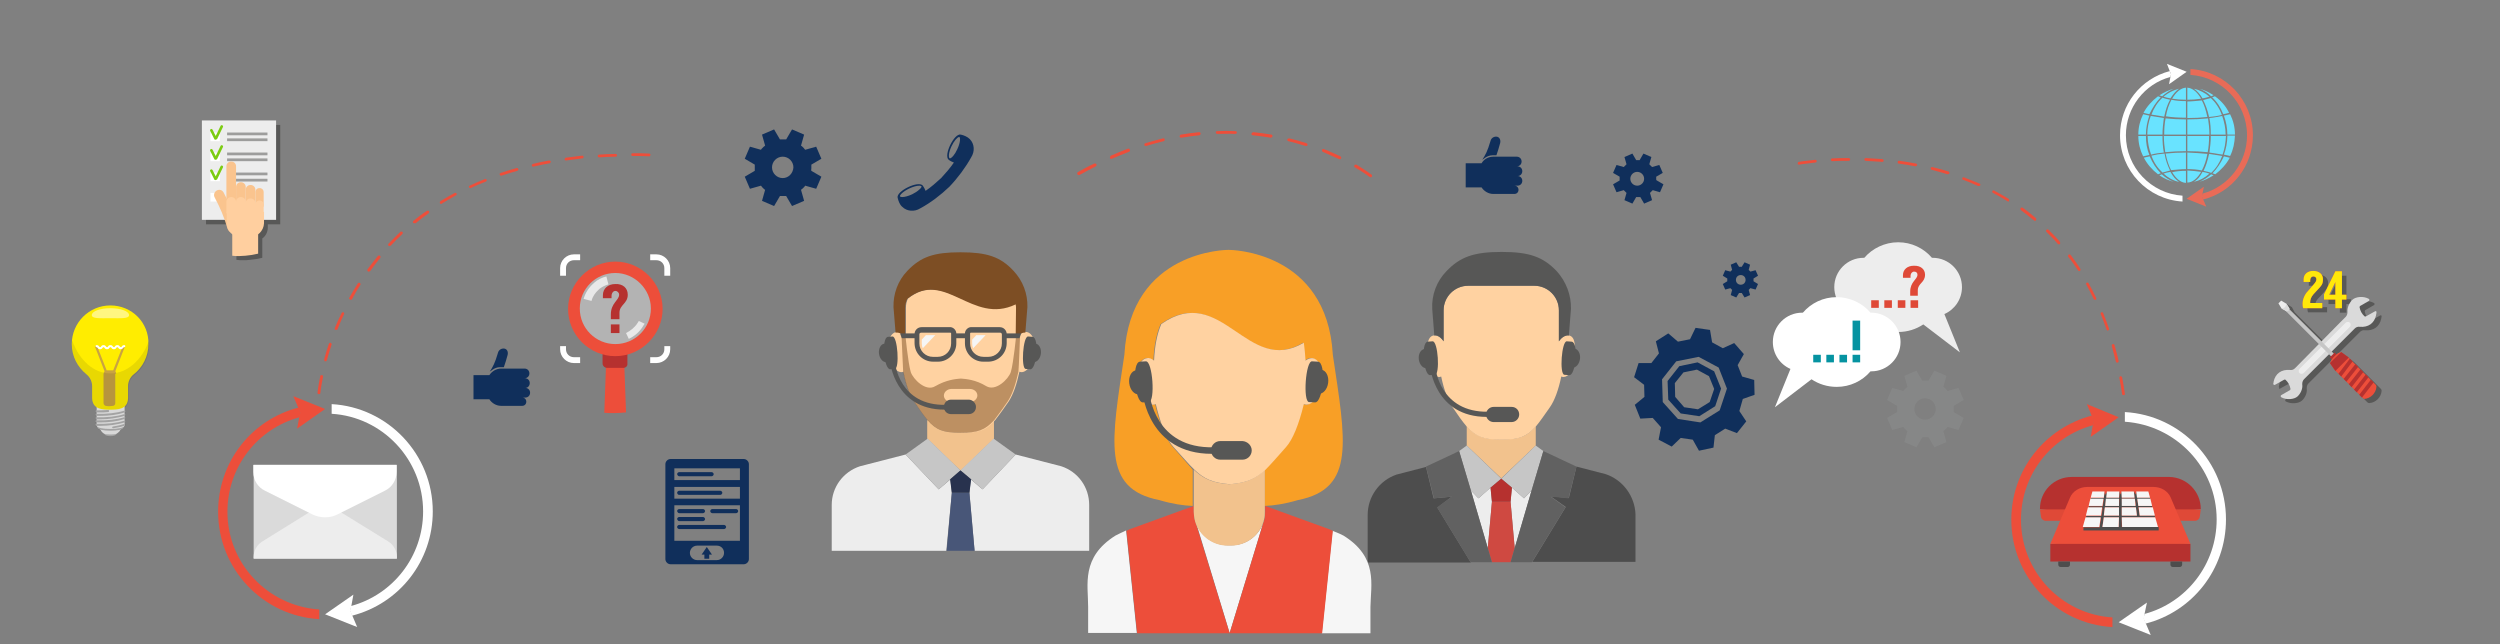<?xml version="1.0" encoding="utf-8"?>
<!-- Generator: Adobe Illustrator 19.1.0, SVG Export Plug-In . SVG Version: 6.00 Build 0)  -->
<svg version="1.1" id="レイヤー_1" xmlns="http://www.w3.org/2000/svg" xmlns:xlink="http://www.w3.org/1999/xlink" x="0px"
	 y="0px" viewBox="-237 292.3 724.4 186.7" style="enable-background:new -237 292.3 724.4 186.7;" xml:space="preserve">
<rect x="-237" y="292.3" width="724.4" height="186.7" fill="#808080" stroke="none"/>
<style type="text/css">
	.st0{fill:#102F5B;}
	.st1{opacity:0.1;fill:#C7C9C9;}
	.st2{fill:#F2C28D;}
	.st3{fill:#EDEDED;}
	.st4{fill:#C6C6C6;}
	.st5{fill:#28324E;}
	.st6{fill:#485678;}
	.st7{fill:#FFD2A1;}
	.st8{opacity:0.5;fill:#7D4E24;}
	.st9{fill:#7D4E24;}
	.st10{fill:#575756;}
	.st11{fill:#F6F6F6;}
	.st12{fill:#4D4D4D;}
	.st13{fill:#B6312F;}
	.st14{fill:#CF4941;}
	.st15{fill:#616161;}
	.st16{fill:#FFFFFF;}
	.st17{fill:#DF4937;}
	.st18{fill:#0593A1;}
	.st19{fill:#ED4E3A;}
	.st20{opacity:0.4;fill:#FFFFFF;}
	.st21{opacity:0.8;fill:#F6F6F6;}
	.st22{fill:#DADADA;}
	.st23{fill:#F89F26;}
	.st24{opacity:0.4;fill-rule:evenodd;clip-rule:evenodd;fill:#1D1D1B;}
	.st25{fill:#FFE80A;}
	.st26{fill:#E96B57;}
	.st27{fill:#69E3FF;}
	.st28{opacity:0.4;fill:#1D1D1B;}
	.st29{fill:#9D9D9C;}
	.st30{fill:#FAC48E;}
	.st31{fill:#FFCF9F;}
	.st32{fill:#7CCC12;}
	.st33{fill:#B2B2B2;}
	.st34{fill:#FFED00;}
	.st35{fill:#C9A341;}
	.st36{opacity:0.1;fill:#1D1D1B;}
	.st37{opacity:0.5;fill:#FFFFFF;}
</style>
<path class="st0" d="M-1.9,341.1c0-0.1,0-0.3,0-0.4c0-0.2,0-0.4,0-0.7l2.9-1.7l-1.5-3.5l-3.2,0.9c-0.1-0.2-0.3-0.3-0.4-0.5
	c-0.1-0.1-0.2-0.2-0.3-0.3c-0.2-0.2-0.3-0.3-0.5-0.4l0.9-3.2l-3.5-1.5l-1.7,2.9c-0.2,0-0.4,0-0.7,0l0,0c-0.1,0-0.2,0-0.4,0
	c-0.2,0-0.4,0-0.7,0l-1.7-2.9l-3.5,1.5l0.9,3.2c-0.2,0.1-0.3,0.3-0.5,0.4c-0.1,0.1-0.2,0.2-0.3,0.3l0,0c-0.2,0.2-0.3,0.3-0.4,0.5
	l-3.2-0.9l-1.5,3.5l2.9,1.7c0,0.2,0,0.4,0,0.7c0,0.1,0,0.3,0,0.4c0,0.2,0,0.5,0,0.7l-2.9,1.7l1.5,3.5l3.2-0.9
	c0.1,0.2,0.3,0.3,0.4,0.5c0.1,0.1,0.2,0.2,0.3,0.3c0.2,0.2,0.3,0.3,0.5,0.4l-0.9,3.2l3.5,1.5l1.7-2.9c0.2,0,0.4,0,0.7,0
	c0.1,0,0.3,0,0.4,0c0.2,0,0.5,0,0.7,0l1.7,2.9l3.5-1.5l-0.9-3.2c0.2-0.1,0.3-0.3,0.5-0.4c0.1-0.1,0.2-0.2,0.3-0.3
	c0.2-0.2,0.3-0.3,0.4-0.5l3.2,0.9l1.5-3.5l-2.9-1.7C-2,341.5-1.9,341.3-1.9,341.1z M-10.2,343.9c-1.7,0-3.1-1.4-3.1-3.1
	c0-1.7,1.4-3.1,3.1-3.1c1.7,0,3.1,1.4,3.1,3.1C-7.2,342.5-8.5,343.9-10.2,343.9z"/>
<path class="st1" d="M329.1,411c0-0.1,0-0.3,0-0.4c0-0.2,0-0.4,0-0.7l2.9-1.7l-1.5-3.5l-3.2,0.9c-0.1-0.2-0.3-0.3-0.4-0.5
	c-0.1-0.1-0.2-0.2-0.3-0.3c-0.2-0.2-0.3-0.3-0.5-0.4l0.9-3.2l-3.5-1.5l-1.7,2.9c-0.2,0-0.4,0-0.7,0l0,0c-0.1,0-0.2,0-0.4,0
	c-0.2,0-0.4,0-0.7,0l-1.7-2.9l-3.5,1.5l0.9,3.2c-0.2,0.1-0.3,0.3-0.5,0.4c-0.1,0.1-0.2,0.2-0.3,0.3l0,0c-0.2,0.2-0.3,0.3-0.4,0.5
	l-3.2-0.9l-1.5,3.5l2.9,1.7c0,0.2,0,0.4,0,0.7c0,0.1,0,0.3,0,0.4c0,0.2,0,0.5,0,0.7l-2.9,1.7l1.5,3.5l3.2-0.9
	c0.1,0.2,0.3,0.3,0.4,0.5c0.1,0.1,0.2,0.2,0.3,0.3c0.2,0.2,0.3,0.3,0.5,0.4l-0.9,3.2l3.5,1.5l1.7-2.9c0.2,0,0.4,0,0.7,0
	c0.1,0,0.3,0,0.4,0c0.2,0,0.5,0,0.7,0l1.7,2.9l3.5-1.5l-0.9-3.2c0.2-0.1,0.3-0.3,0.5-0.4c0.1-0.1,0.2-0.2,0.3-0.3
	c0.2-0.2,0.3-0.3,0.4-0.5l3.2,0.9l1.5-3.5l-2.9-1.7C329.1,411.5,329.1,411.3,329.1,411z M320.8,413.9c-1.7,0-3.1-1.4-3.1-3.1
	c0-1.7,1.4-3.1,3.1-3.1c1.7,0,3.1,1.4,3.1,3.1C323.9,412.5,322.5,413.9,320.8,413.9z"/>
<path class="st0" d="M242.9,344.2c0-0.1,0-0.2,0-0.3c0-0.2,0-0.3,0-0.4l1.9-1.1l-1-2.3l-2.1,0.6c-0.1-0.1-0.2-0.2-0.3-0.3
	c-0.1-0.1-0.1-0.1-0.2-0.2c-0.1-0.1-0.2-0.2-0.3-0.3l0.6-2.1l-2.3-1l-1.1,1.9c-0.1,0-0.3,0-0.4,0l0,0c-0.1,0-0.2,0-0.2,0
	c-0.2,0-0.3,0-0.4,0l-1.1-1.9l-2.3,1l0.6,2.1c-0.1,0.1-0.2,0.2-0.3,0.3c-0.1,0.1-0.1,0.1-0.2,0.2l0,0c-0.1,0.1-0.2,0.2-0.3,0.3
	l-2.1-0.6l-1,2.3l1.9,1.1c0,0.1,0,0.3,0,0.4c0,0.1,0,0.2,0,0.3c0,0.2,0,0.3,0,0.4l-1.9,1.1l1,2.3l2.1-0.6c0.1,0.1,0.2,0.2,0.3,0.3
	c0.1,0.1,0.1,0.1,0.2,0.2c0.1,0.1,0.2,0.2,0.3,0.3l-0.6,2.1l2.3,1l1.1-1.9c0.1,0,0.3,0,0.5,0c0.1,0,0.2,0,0.3,0c0.2,0,0.3,0,0.4,0
	l1.1,1.9l2.3-1l-0.6-2.1c0.1-0.1,0.2-0.2,0.3-0.3c0.1-0.1,0.1-0.1,0.2-0.2c0.1-0.1,0.2-0.2,0.3-0.3l2.1,0.6l1-2.3l-1.9-1.1
	C242.9,344.5,242.9,344.4,242.9,344.2z M237.4,346.1c-1.1,0-2-0.9-2-2c0-1.1,0.9-2,2-2c1.1,0,2,0.9,2,2
	C239.4,345.2,238.5,346.1,237.4,346.1z"/>
<path class="st0" d="M271.1,373.5c0-0.1,0-0.1,0-0.2c0-0.1,0-0.2,0-0.3l1.3-0.8l-0.7-1.6l-1.5,0.4c-0.1-0.1-0.1-0.1-0.2-0.2
	c0,0-0.1-0.1-0.1-0.1c-0.1-0.1-0.2-0.1-0.2-0.2l0.4-1.5l-1.6-0.7l-0.8,1.3c-0.1,0-0.2,0-0.3,0l0,0c-0.1,0-0.1,0-0.2,0
	c-0.1,0-0.2,0-0.3,0l-0.8-1.3l-1.6,0.7l0.4,1.5c-0.1,0.1-0.1,0.1-0.2,0.2c0,0-0.1,0.1-0.1,0.1l0,0c-0.1,0.1-0.1,0.1-0.2,0.2
	l-1.5-0.4l-0.7,1.6l1.3,0.8c0,0.1,0,0.2,0,0.3c0,0.1,0,0.1,0,0.2c0,0.1,0,0.2,0,0.3l-1.3,0.8l0.7,1.6l1.5-0.4
	c0.1,0.1,0.1,0.1,0.2,0.2c0,0,0.1,0.1,0.1,0.1c0.1,0.1,0.1,0.1,0.2,0.2l-0.4,1.5l1.6,0.7l0.8-1.3c0.1,0,0.2,0,0.3,0
	c0.1,0,0.1,0,0.2,0c0.1,0,0.2,0,0.3,0l0.8,1.3l1.6-0.7l-0.4-1.5c0.1-0.1,0.1-0.1,0.2-0.2c0,0,0.1-0.1,0.1-0.1
	c0.1-0.1,0.1-0.2,0.2-0.2l1.5,0.4l0.7-1.6l-1.3-0.8C271.1,373.7,271.1,373.6,271.1,373.5z M267.4,374.8c-0.8,0-1.4-0.6-1.4-1.4
	s0.6-1.4,1.4-1.4s1.4,0.6,1.4,1.4S268.2,374.8,267.4,374.8z"/>
<g>
	<path class="st0" d="M196.7,331.9C196.6,331.9,196.6,331.9,196.7,331.9c-0.8-0.1-1.6,0.4-1.8,1.2c-0.9,3.1-1.5,4.1-2.4,5.5
		c0.1,0,1.4-1.3,2.9-1.3h1.2c0.4-1.2,0.8-2.4,1.1-3.6C197.9,332.7,197.4,332,196.7,331.9z"/>
	<path class="st0" d="M204.1,341.9L204.1,341.9c0-0.8-0.6-1.4-1.4-1.4h-0.2c0.8,0,1.4-0.6,1.4-1.4v0c0-0.8-0.6-1.4-1.4-1.4h-1.9H199
		h-1.7h-0.4h-0.2h-1c-1.4,0-2.7,0.7-3.4,1.9h-0.2h-4.4v7h4.6c0.7,1.1,2,1.9,3.4,1.9h1.6h0.6h1.1h0.8h2c0.7,0,1.2-0.5,1.2-1.2v0
		c0-0.7-0.5-1.2-1.2-1.2h0.9c0.8,0,1.4-0.6,1.4-1.4v0c0-0.8-0.6-1.4-1.4-1.4h0.1C203.5,343.3,204.1,342.7,204.1,341.9z"/>
</g>
<g>
	<path class="st0" d="M-90.9,393.3C-90.9,393.3-90.9,393.3-90.9,393.3c-0.8-0.1-1.6,0.4-1.8,1.2c-0.9,3.1-1.5,4.1-2.4,5.5
		c0.1,0,1.4-1.3,2.9-1.3h1.2c0.4-1.2,0.8-2.4,1.1-3.6C-89.7,394.2-90.1,393.4-90.9,393.3z"/>
	<path class="st0" d="M-83.5,403.3L-83.5,403.3c0-0.8-0.6-1.4-1.4-1.4H-85c0.8,0,1.4-0.6,1.4-1.4v0c0-0.8-0.6-1.4-1.4-1.4h-1.9h-1.6
		h-1.7h-0.4h-0.2h-1c-1.4,0-2.7,0.8-3.4,1.9h-0.2h-4.4v7h4.6c0.7,1.1,2,1.9,3.4,1.9h1.6h0.6h1.1h0.8h2c0.7,0,1.2-0.5,1.2-1.2v0
		c0-0.7-0.5-1.2-1.2-1.2h0.9c0.8,0,1.4-0.6,1.4-1.4v0c0-0.8-0.6-1.4-1.4-1.4h0.1C-84.1,404.7-83.5,404.1-83.5,403.3z"/>
</g>
<g>
	<path class="st2" d="M50.9,419.4V414c-2.6,3-4.7,3.7-9.5,3.7c0,0,0,0-0.1,0c0,0,0,0-0.1,0c-4.8,0-7-0.7-9.5-3.7v5.4l9.6,9.2
		L50.9,419.4z"/>
	<path class="st2" d="M31.8,419.4V414c2.6,3,4.7,3.7,9.5,3.7c0,0,0,0,0.1,0c0,0,0,0,0.1,0c4.8,0,7-0.7,9.5-3.7v5.4l-9.6,9.2
		L31.8,419.4z"/>
	<path class="st3" d="M38.8,435.1l-0.4-3.9l-3.4,2.9L25.4,424l-13.2,3.4C7.3,429,4,433.5,4,438.6v13.3h3h8.8h2.5h18.9L38.8,435.1z"
		/>
	<path class="st3" d="M43.9,435.1l0.4-3.9l3.4,2.9l9.6-10.1l13.2,3.4c4.9,1.6,8.1,6.1,8.1,11.2v13.3h-3h-8.8h-2.5H45.4L43.9,435.1z"
		/>
	<polygon class="st4" points="35,434.1 38.3,431.2 41.3,428.6 31.8,419.4 25.4,424 25.4,424 	"/>
	<polygon class="st4" points="47.7,434.1 44.4,431.2 41.3,428.6 50.9,419.4 57.3,424 57.3,424 	"/>
	<polygon class="st5" points="41.3,428.6 38.3,431.2 38.8,435.1 43.9,435.1 44.4,431.2 	"/>
	<polygon class="st6" points="38.8,435.1 37.3,451.9 45.4,451.9 43.9,435.1 	"/>
	<path class="st7" d="M41.3,417.7c-4.8,0-7-0.7-9.5-3.7c-1.1-1.3-2.3-3-3.9-5.4c-1.3-1.9-2.4-4.9-3.1-8.6c-0.1,0-0.2,0.1-0.3,0.1
		c-0.3,0.1-0.7,0-1-0.1c-1.4-0.5-2.7-2.6-3.1-5.2c-0.5-3.2,0.5-6,2.3-6.3c0.6-0.1,1.2,0.1,1.7,0.5c0.4,0.3,0.8,0.6,1.1,1.1v-8.6
		c0-1,0.2-1.9,0.6-2.7c5.6-4.5,10.4-2.3,15.5,0c5.1-2.3,9.9-4.5,15.5,0c0.4,0.8,0.6,1.7,0.6,2.7v8.6c0.3-0.5,0.7-0.9,1.1-1.1
		c0.5-0.4,1.1-0.6,1.7-0.5c1.8,0.3,2.8,3.1,2.3,6.3c-0.4,2.6-1.7,4.6-3.1,5.2c-0.3,0.1-0.7,0.2-1,0.1c-0.1,0-0.2-0.1-0.3-0.1
		c-0.8,3.7-1.8,6.6-3.1,8.6c-1.6,2.3-2.8,4-3.9,5.4c-2.6,3-4.7,3.7-9.5,3.7H41.3z"/>
	<path class="st8" d="M41.3,417.7C41.3,417.7,41.3,417.7,41.3,417.7c-4.9,0-7-0.7-9.6-3.7c-1.1-1.3-2.3-3-3.9-5.4
		c-1.3-1.9-2.4-4.9-3.1-8.6c0-0.5-0.5-11-0.5-11l1.1,0c0,0,0.8,8.4,1.6,11.1c0.7,2.1,4.4,5.8,7.1,4.1c3.1-1.8,5.9-2.1,7.3-2.2
		c0,0,0.1,0,0.1,0c0,0,0.1,0,0.1,0c1.3,0.1,4.2,0.3,7.3,2.2c2.7,1.6,6.4-2,7.1-4.1c0.8-2.7,1.6-11.1,1.6-11.1l1.1,0
		c0,0-0.4,10.5-0.5,11c-0.8,3.7-1.8,6.6-3.1,8.6c-1.6,2.3-2.8,4-3.9,5.4C48.4,417,46.3,417.7,41.3,417.7
		C41.4,417.7,41.4,417.7,41.3,417.7z"/>
	<path class="st7" d="M38.7,408.8c-1.2,0-2.2-0.8-2.2-1.9l0,0c0-1,1-1.9,2.2-1.9H44c1.2,0,2.2,0.8,2.2,1.9l0,0c0,1-1,1.9-2.2,1.9
		H38.7z"/>
	<path class="st9" d="M25.3,390.2v-8.6c0-1,0.2-1.9,0.6-2.7c10.9-8.8,18.7,7.7,31.4,1.6c0.1,0.4,0.1,0.8,0.1,1.2l-0.1,8.6
		c1.1-1.1,1.9-1.8,2.8-1.6l0.6-7.4c0.1-3.9-1.3-7.6-4-10.5c-3.8-4.1-7.7-5.4-15.4-5.4c-7.7,0-11.5,1.3-15.4,5.4
		c-2.7,2.8-4.1,6.6-4,10.5l0.6,7.4C23.5,388.5,24.5,389.1,25.3,390.2z"/>
	<path class="st10" d="M38.6,391.8v-2.9c0-0.1-0.1-0.2-0.2-0.2h-8.5c-0.3,0-0.5,0.2-0.5,0.5v2.6c0,2.2,1.8,3.9,3.9,3.9h1.4
		C36.9,395.7,38.6,394,38.6,391.8z M40.1,388.9v2.9c0,2.9-2.4,5.3-5.3,5.3h-1.4c-3,0-5.4-2.4-5.4-5.4v-2.6c0-1.1,0.9-2,2-2h8.5
		C39.3,387.2,40.1,388,40.1,388.9z"/>
	<path class="st10" d="M44.1,391.8v-2.9c0-0.1,0.1-0.2,0.2-0.2h8.5c0.3,0,0.5,0.2,0.5,0.5v2.6c0,2.2-1.8,3.9-3.9,3.9H48
		C45.8,395.7,44.1,394,44.1,391.8z M42.6,388.9v2.9c0,2.9,2.4,5.3,5.3,5.3h1.4c3,0,5.4-2.4,5.4-5.4v-2.6c0-1.1-0.9-2-2-2h-8.5
		C43.4,387.2,42.6,388,42.6,388.9z"/>
	<polygon class="st10" points="28.6,390.3 24.3,390.3 23.8,388.9 28.6,388.9 	"/>
	<polygon class="st10" points="54.1,390.3 58.4,390.3 58.9,388.9 54.1,388.9 	"/>
	<rect x="39.7" y="388.9" class="st10" width="3.3" height="1.4"/>
	<path class="st11" d="M31.3,389.4l-1.2,1.3v1.1c0,0.5,0.1,1,0.3,1.4l3.6-3.8H31.3z"/>
	<path class="st11" d="M45.9,389.4l-1.2,1.3v1.1c0,0.5,0.1,1,0.3,1.4l3.6-3.8H45.9z"/>
	<g>
		<g>
			<path class="st10" d="M22.3,399.2l-1.3,0.1c-1.9,0.2-2.7-9.2-0.7-9.4l1.3-0.1C23.1,389.7,23.7,399.1,22.3,399.2z"/>
			
				<ellipse transform="matrix(0.992 -0.127 0.127 0.992 -50.061 5.715)" class="st10" cx="19.7" cy="394.5" rx="1.9" ry="2.7"/>
		</g>
		<g>
			<path class="st10" d="M60.2,399.2l1.3,0.1c1.9,0.2,2.7-9.2,0.7-9.4l-1.3-0.1C59.4,389.7,58.8,399.1,60.2,399.2z"/>
			
				<ellipse transform="matrix(-0.992 -0.127 0.127 -0.992 74.917 793.868)" class="st10" cx="62.8" cy="394.5" rx="1.9" ry="2.7"/>
		</g>
		<path class="st10" d="M36.7,411c-14.4,0-15.8-13.8-15.8-13.9l1.4-0.1c0,0.5,1.2,13,14.9,12.6l0,1.4C37,411,36.8,411,36.7,411z"/>
		<path class="st10" d="M45.8,410.2c0,1.2-0.9,2.1-2.1,2.1h-5.1c-1.2,0-2.1-0.9-2.1-2.1l0,0c0-1.2,0.9-2.1,2.1-2.1h5.1
			C44.8,408.1,45.8,409.1,45.8,410.2L45.8,410.2z"/>
	</g>
</g>
<g>
	<g>
		<path class="st2" d="M208,421.4v-5.6c-2.7,3.1-4.8,3.8-9.9,3.8c0,0,0,0-0.1,0c0,0,0,0,0,0c0,0,0,0,0,0c0,0,0,0-0.1,0
			c-5,0-7.2-0.8-9.9-3.8v5.6l10,9.5L208,421.4z"/>
		<path class="st12" d="M183.7,436.2l-5.3,0.5l-2.2-9.1h0l-8.5,2.2c-5,1.7-8.4,6.4-8.4,11.7v13.8h3.2h9.1h2.6h15l-9.7-15.9
			L183.7,436.2z"/>
		<path class="st12" d="M228.3,429.7l-8.5-2.2l0,0l-2.2,9.1l-5.3-0.5l4.4,3.1l-9.7,15.9h15h2.6h9.1h3.2v-13.8
			C236.7,436.1,233.3,431.4,228.3,429.7z"/>
		<polygon class="st3" points="191.4,436.7 189.2,434.4 194.1,451.1 195.3,437.7 194.9,433.6 		"/>
		<polygon class="st3" points="201.1,433.6 200.7,437.7 201.9,451.1 206.8,434.4 204.6,436.7 		"/>
		<polygon class="st4" points="189.2,434.4 191.4,436.7 194.9,433.6 198,431 188,421.4 185.8,423 		"/>
		<polygon class="st4" points="201.1,433.6 204.6,436.7 206.8,434.4 210.2,423 208,421.4 198,431 		"/>
		<polygon class="st13" points="198,431 194.9,433.6 195.3,437.7 200.7,437.7 201.1,433.6 		"/>
		<polygon class="st14" points="200.7,437.7 195.3,437.7 194.1,451.1 195.3,455.2 200.7,455.2 201.9,451.1 		"/>
		<path class="st7" d="M197.9,419.7C197.9,419.7,198,419.7,197.9,419.7C198,419.7,198,419.7,197.9,419.7c0.1,0,0.1,0,0.1,0
			c0,0,0,0,0.1,0c5,0,7.2-0.8,9.9-3.8c1.2-1.4,2.4-3.2,4.1-5.6c1.4-2,2.5-5.1,3.3-8.9c0.1,0,0.2,0.1,0.3,0.1c0.3,0.1,0.7,0,1-0.1
			c1.5-0.6,1.9-2.6,2.4-5.3c0.5-3.3,0.4-6.3-1.5-6.6c-1-0.2-2,0.5-2.9,1.7v-9c0-3.9-3.2-7.1-7.1-7.1h-19.2c-3.9,0-7.1,3.2-7.1,7.1v9
			c-0.8-1.2-1.9-1.8-2.9-1.7c-1.8,0.3-2.2,3.3-1.6,6.6c0.4,2.7,1,4.8,2.5,5.3c0.3,0.1,0.7,0.2,1,0.1c0.1,0,0.2-0.1,0.3-0.1
			c0.8,3.8,1.9,6.9,3.3,8.9c1.6,2.4,2.9,4.2,4.1,5.6C190.7,418.9,192.9,419.7,197.9,419.7z"/>
		<path class="st10" d="M181.3,391.2v-9c0-3.9,3.2-7.1,7.1-7.1h19.2c3.9,0,7.1,3.2,7.1,7.1v9c0.8-1.2,1.9-1.8,2.9-1.7l0.6-7.7
			c0.1-4-1.4-7.9-4.1-10.9c-4-4.2-8-5.6-16-5.6c0,0,0,0,0,0c0,0,0,0,0,0c-8,0-12,1.4-16,5.6c-2.8,2.9-4.3,6.8-4.1,10.9l0.6,7.7
			C179.5,389.3,180.5,390,181.3,391.2z"/>
		<polygon class="st15" points="212.3,436.2 217.5,436.7 219.8,427.5 219.8,427.5 210.2,423 210.2,423 206.8,434.4 201.9,451.1 
			200.7,455.2 202.2,455.2 205.3,455.2 206.9,455.2 216.6,439.3 		"/>
		<polygon class="st15" points="189.2,434.4 185.8,423 185.8,423 176.2,427.5 176.2,427.5 178.5,436.7 183.7,436.2 179.4,439.3 
			189.1,455.2 190.7,455.2 193.8,455.2 195.3,455.2 194.1,451.1 		"/>
	</g>
	<g>
		<path class="st10" d="M216.3,400.9l1.4,0.1c1.9,0.2,2.8-9.5,0.7-9.7l-1.4-0.1C215.5,391.1,214.8,400.8,216.3,400.9z"/>
		
			<ellipse transform="matrix(-0.992 -0.127 0.127 -0.992 385.775 816.809)" class="st10" cx="219" cy="396.1" rx="2" ry="2.8"/>
	</g>
	<g>
		<g>
			<path class="st10" d="M178.8,400.9l-1.4,0.1c-1.9,0.2-2.8-9.5-0.7-9.7l1.4-0.1C179.7,391.1,180.3,400.8,178.8,400.9z"/>
			
				<ellipse transform="matrix(0.992 -0.127 0.127 0.992 -48.995 25.652)" class="st10" cx="176.2" cy="396.1" rx="2" ry="2.8"/>
		</g>
		<path class="st10" d="M193.8,413.1c-15,0-16.4-14.3-16.4-14.5l1.5-0.1c0,0.5,1.3,13.4,15.4,13.1l0,1.5
			C194.1,413.1,194,413.1,193.8,413.1z"/>
		<path class="st10" d="M203.2,412.4c0,1.2-1,2.2-2.2,2.2h-5.2c-1.2,0-2.2-1-2.2-2.2l0,0c0-1.2,1-2.2,2.2-2.2h5.2
			C202.3,410.2,203.2,411.2,203.2,412.4L203.2,412.4z"/>
	</g>
</g>
<g>
	<path class="st3" d="M326.4,383.3c3-1.3,5.1-4.3,5.1-7.8c0-4.7-3.8-8.5-8.5-8.5c-0.1,0-0.1,0-0.2,0c-2.4-2.8-5.9-4.5-9.8-4.5
		c-3.9,0-7.5,1.8-9.8,4.5c-0.1,0-0.1,0-0.2,0c-4.7,0-8.5,3.8-8.5,8.5c0,4.7,3.8,8.5,8.5,8.5c0.1,0,0.1,0,0.2,0
		c2.4,2.8,5.9,4.5,9.8,4.5c2.7,0,5.2-0.8,7.3-2.2l10.6,8.1L326.4,383.3z"/>
	<path class="st16" d="M281.8,399.2c-3-1.3-5.1-4.3-5.1-7.8c0-4.7,3.8-8.5,8.5-8.5c0.1,0,0.1,0,0.2,0c2.4-2.8,5.9-4.5,9.8-4.5
		c3.9,0,7.5,1.8,9.8,4.5c0.1,0,0.1,0,0.2,0c4.7,0,8.5,3.8,8.5,8.5c0,4.7-3.8,8.5-8.5,8.5c-0.1,0-0.1,0-0.2,0
		c-2.4,2.8-5.9,4.5-9.8,4.5c-2.7,0-5.2-0.8-7.3-2.2l-10.6,8.1L281.8,399.2z"/>
	<g>
		<path class="st17" d="M305.2,379.3h2.2v2.2h-2.2V379.3z"/>
		<path class="st17" d="M309,379.3h2.2v2.2H309V379.3z"/>
		<path class="st17" d="M312.9,379.3h2.2v2.2h-2.2V379.3z"/>
		<path class="st17" d="M320.8,371.9c0,2.3-2.1,2.5-2.1,4.5v1.6h-2.2v-1.2c0-2.9,2.1-3.5,2.1-4.9c0-0.6-0.4-0.9-1-0.9
			c-0.5,0-1,0.5-1,1.3v0.5h-2.2v-0.8c0-1.6,1.3-2.7,3.1-2.7C319.5,369.2,320.8,370.3,320.8,371.9z M316.6,379.3h2.2v2.2h-2.2V379.3z
			"/>
	</g>
	<g>
		<path class="st18" d="M288.4,395.1h2.2v2.2h-2.2V395.1z"/>
		<path class="st18" d="M292.2,395.1h2.2v2.2h-2.2V395.1z"/>
		<path class="st18" d="M296,395.1h2.2v2.2H296V395.1z"/>
		<path class="st18" d="M302,385.2v8.6h-2.2v-8.6H302z M299.8,395.1h2.2v2.2h-2.2V395.1z"/>
	</g>
</g>
<g>
	<path class="st19" d="M-55.6,411.8c-1.1,0.1-2.3,0.2-3.5,0.2c-1,0-1.9,0-2.8-0.1l0.5-13.8h5.3L-55.6,411.8z"/>
	<path class="st13" d="M-56.4,398.9h-4.7c-0.7,0-1.3-0.6-1.3-1.3v-3.1h7.2v3.1C-55.1,398.4-55.7,398.9-56.4,398.9z"/>
	<circle class="st20" cx="-58.7" cy="381.7" r="10.6"/>
	<path class="st13" d="M-55.1,377.7c0,2.6-2.4,2.9-2.4,5.2v1.9H-60v-1.4c0-3.3,2.4-4.1,2.4-5.7c0-0.6-0.5-1.1-1.1-1.1
		c-0.6,0-1.1,0.6-1.1,1.5v0.6h-2.5v-0.9c0-1.9,1.5-3.2,3.6-3.2C-56.6,374.5-55.1,375.7-55.1,377.7z M-60,386.3h2.5v2.5H-60V386.3z"
		/>
	<path class="st19" d="M-58.7,395.5c-7.6,0-13.7-6.2-13.7-13.7s6.2-13.7,13.7-13.7s13.7,6.2,13.7,13.7S-51.2,395.5-58.7,395.5z
		 M-58.7,371.4c-5.7,0-10.3,4.6-10.3,10.3c0,5.7,4.6,10.3,10.3,10.3s10.3-4.6,10.3-10.3C-48.4,376.1-53.1,371.4-58.7,371.4z"/>
	<path class="st21" d="M-67.9,378.9c0.5-1.7,1.5-3.3,2.9-4.5l0.2-0.2c1-0.9,2.3-1.5,3.5-1.8l0.6,2.3c-1,0.3-1.8,0.7-2.6,1.3
		l-0.2,0.2c-1,0.9-1.8,2-2.1,3.3L-67.9,378.9z"/>
	<path class="st21" d="M-50.2,386.1c-0.1,0.1-0.1,0.2-0.2,0.3l-0.2,0.3c-1,1.7-2.5,3-4.2,3.8l-0.8-1.7c1.4-0.7,2.6-1.7,3.4-3
		l0.2-0.3c0-0.1,0.1-0.2,0.1-0.2L-50.2,386.1z"/>
	<path class="st16" d="M-46.8,367.7c1.3,0,2.3,1,2.3,2.3v2.2h1.7V370c0-2.2-1.8-4-4-4h-1.8v1.7H-46.8z"/>
	<path class="st16" d="M-44.5,393.5c0,1.3-1,2.3-2.3,2.3h-1.8v1.7h1.8c2.2,0,4-1.8,4-4v-0.9h-1.7V393.5z"/>
	<path class="st16" d="M-73,370c0-1.3,1-2.3,2.3-2.3h1.8v-1.7h-1.8c-2.2,0-4,1.8-4,4v2.2h1.7V370z"/>
	<path class="st16" d="M-70.7,395.8c-1.3,0-2.3-1-2.3-2.3v-0.9h-1.7v0.9c0,2.2,1.8,4,4,4h1.8v-1.7H-70.7z"/>
</g>
<g>
	<g>
		<polygon class="st13" points="397.7,455 357.1,455 357.1,449.9 377.6,447.2 397.7,449.9 		"/>
		<path class="st13" d="M400.7,439.8l-23.3,3.1l-23.3-3.1v-0.1c0-5.1,4.1-9.2,9.2-9.2h28.3C396.6,430.6,400.7,434.7,400.7,439.8
			L400.7,439.8z"/>
		<path class="st17" d="M365,443.2h-9.3c-0.6,0-1.2-0.5-1.3-1.1l-0.3-2.2H365V443.2z"/>
		<path class="st17" d="M389.8,443.2h9.3c0.6,0,1.2-0.5,1.3-1.1l0.3-2.2h-10.9V443.2z"/>
		<path class="st19" d="M397.7,449.9h-40.6l5.7-13.4c0.8-1.9,2.8-3.1,5-3.1H387c2.2,0,4.2,1.2,5,3.1L397.7,449.9z"/>
		<g>
			<path class="st12" d="M362.1,456.6h-2c-0.4,0-0.7-0.3-0.7-0.7V455h3.4v0.9C362.8,456.3,362.5,456.6,362.1,456.6z"/>
			<path class="st12" d="M394.6,456.6h-2c-0.4,0-0.7-0.3-0.7-0.7V455h3.4v0.9C395.3,456.3,395,456.6,394.6,456.6z"/>
		</g>
		<g>
			<path class="st12" d="M385.9,445h-2.4h-5.7l0-2.8h5.3h2.2h2.1v-0.5H383l-0.4-2.4h4v-0.4h-4l-0.3-2h3.7v-0.4h-3.7l-0.3-1.8
				l-0.2,0.9l-0.5-0.9l0.2,1.8h-3.7l0-1.8l-0.3,0.9l-0.4-0.9l0,1.8h-3.7l0.2-1.7l-0.5,0.9l-0.2-0.9l-0.3,1.8h-3.7v0.4h3.7l-0.3,2h-4
				v0.4h4l-0.4,2.4h-4.4v0.5h4.3l-0.4,2.8h-4.5h-0.2v0.9h21.8v-0.3V445H385.9z M376.9,445h-4.7l0.4-2.8h4.4L376.9,445z M377,441.7
				h-4.4l0.3-2.4h4.1L377,441.7z M377,438.9h-4l0.3-2h3.8L377,438.9z M377.8,436.8h3.8l0.3,2h-4L377.8,436.8z M377.8,439.3h4.1
				l0.3,2.4h-4.4L377.8,439.3z"/>
			<polygon class="st11" points="372.8,434.7 369.3,434.7 368.8,436.5 372.6,436.5 			"/>
			<polygon class="st11" points="377,436.5 377.1,434.7 373.5,434.7 373.5,434.7 373.3,436.5 			"/>
			<polygon class="st11" points="381.5,436.5 381.3,434.7 377.7,434.7 377.8,436.5 			"/>
			<polygon class="st11" points="386,436.5 385.5,434.7 382,434.7 382.2,436.5 			"/>
			<polygon class="st11" points="372.5,436.8 368.8,436.8 368.7,436.8 368.2,438.9 372.2,438.9 			"/>
			<polygon class="st11" points="373,438.9 377,438.9 377,436.8 373.2,436.8 			"/>
			<polygon class="st11" points="381.6,436.8 377.8,436.8 377.8,438.9 381.8,438.9 			"/>
			<polygon class="st11" points="382.6,438.9 386.6,438.9 386.1,436.8 386,436.8 382.3,436.8 			"/>
			<polygon class="st11" points="372.1,439.3 368.2,439.3 368,439.3 367.4,441.7 371.8,441.7 			"/>
			<polygon class="st11" points="372.6,441.7 377,441.7 377,439.3 372.9,439.3 			"/>
			<polygon class="st11" points="381.9,439.3 377.8,439.3 377.8,441.7 382.2,441.7 			"/>
			<polygon class="st11" points="383,441.7 387.4,441.7 386.8,439.3 386.6,439.3 382.7,439.3 			"/>
			<polygon class="st11" points="371.3,445 371.7,442.2 367.4,442.2 367.3,442.2 366.5,445 366.7,445 			"/>
			<polygon class="st11" points="372.2,445 376.9,445 377,442.2 372.6,442.2 			"/>
			<polygon class="st11" points="383.1,442.2 377.8,442.2 377.9,445 383.6,445 385.9,445 388.3,445 387.5,442.2 387.4,442.2 
				385.3,442.2 			"/>
		</g>
	</g>
	<g>
		<path class="st19" d="M345.8,442.9c0,16.6,13,30.2,29.3,31.1v-2.8c-14.8-0.9-26.5-13.3-26.5-28.3c0-13,8.7-24.1,20.9-27.4l0.3-1.3
			l-0.6-1.5C355.5,416.3,345.8,428.5,345.8,442.9z"/>
		<polygon class="st19" points="369.4,415.6 368.8,418.9 376.9,413.2 367.7,409.4 369.1,412.8 369.7,414.3 		"/>
		<path class="st16" d="M405.3,442.8c0,13-8.7,24.1-20.9,27.4l-0.3,1.3l0.6,1.5c13.6-3.5,23.3-15.7,23.3-30.2
			c0-16.6-13-30.2-29.3-31.1v2.8C393.5,415.5,405.3,427.8,405.3,442.8z"/>
		<polygon class="st16" points="384.4,470.2 385.1,466.9 376.9,472.6 386.2,476.3 384.8,473 384.2,471.5 		"/>
	</g>
</g>
<g>
	<g>
		<path class="st16" d="M-111.6,440.5c0-16.6-13-30.2-29.3-31.1v2.8c14.8,0.9,26.5,13.3,26.5,28.3c0,13-8.7,24.1-20.9,27.4l-0.3,1.3
			l0.6,1.5C-121.3,467.2-111.6,454.9-111.6,440.5z"/>
		<polygon class="st16" points="-135.2,467.9 -134.6,464.6 -142.8,470.3 -133.5,474 -134.9,470.7 -135.5,469.2 		"/>
		<path class="st19" d="M-171.1,440.6c0-13,8.7-24.1,20.9-27.4l0.3-1.3l-0.6-1.5c-13.6,3.5-23.3,15.7-23.3,30.2
			c0,16.6,13,30.2,29.3,31.1v-2.8C-159.4,467.9-171.1,455.6-171.1,440.6z"/>
		<polygon class="st19" points="-150.3,413.2 -150.9,416.5 -142.8,410.8 -152,407.1 -150.6,410.4 -150,411.9 		"/>
	</g>
	<g>
		<rect x="-163.5" y="427" class="st22" width="41.5" height="27.1"/>
		<path class="st3" d="M-142.8,437.9l-18.2,11.3c-1.6,1-2.5,2.7-2.5,4.5v0.5h41.5v-0.5c0-1.8-0.9-3.5-2.5-4.5L-142.8,437.9z"/>
		<path class="st16" d="M-142.8,442.2c-1.3,0-2.6-0.3-3.8-0.9l-13.6-6.8c-2.1-1-3.4-3.1-3.4-5.4V427h41.5v2.1c0,2.3-1.3,4.4-3.4,5.4
			l-13.6,6.8C-140.2,441.9-141.5,442.2-142.8,442.2z"/>
	</g>
</g>
<g>
	<path class="st0" d="M-21.5,425.3h-21.2c-0.8,0-1.5,0.7-1.5,1.5v27.5c0,0.8,0.7,1.5,1.5,1.5h21.2c0.8,0,1.5-0.7,1.5-1.5v-27.5
		C-20,426-20.7,425.3-21.5,425.3z M-27.2,452.5c0,1.1-0.9,2.1-2.1,2.1H-35c-1.1,0-2.1-0.9-2.1-2.1v0c0-1.1,0.9-2.1,2.1-2.1h5.7
		C-28.1,450.4-27.2,451.3-27.2,452.5L-27.2,452.5z M-22.6,449h-19v-10.3h19V449z M-22.6,436.8h-19v-3.4h19V436.8z M-22.6,431.4h-19
		V428h19V431.4z"/>
	<path class="st0" d="M-40.2,430.3h9.4c0.3,0,0.6-0.3,0.6-0.6c0-0.3-0.3-0.6-0.6-0.6h-9.4c-0.3,0-0.6,0.3-0.6,0.6
		C-40.7,430-40.5,430.3-40.2,430.3z"/>
	<path class="st0" d="M-40.2,435.7h11.9c0.3,0,0.6-0.3,0.6-0.6c0-0.3-0.3-0.6-0.6-0.6h-11.9c-0.3,0-0.6,0.3-0.6,0.6
		C-40.7,435.5-40.5,435.7-40.2,435.7z"/>
	<path class="st0" d="M-40.2,441h6.9c0.3,0,0.6-0.3,0.6-0.6c0-0.3-0.3-0.6-0.6-0.6h-6.9c-0.3,0-0.6,0.3-0.6,0.6
		C-40.7,440.7-40.5,441-40.2,441z"/>
	<path class="st0" d="M-40.2,443.3h6.9c0.3,0,0.6-0.3,0.6-0.6c0-0.3-0.3-0.6-0.6-0.6h-6.9c-0.3,0-0.6,0.3-0.6,0.6
		C-40.7,443-40.5,443.3-40.2,443.3z"/>
	<path class="st0" d="M-40.2,445.6h13c0.3,0,0.6-0.3,0.6-0.6s-0.3-0.6-0.6-0.6h-13c-0.3,0-0.6,0.3-0.6,0.6S-40.5,445.6-40.2,445.6z"
		/>
	<path class="st0" d="M-30.6,441h6.9c0.3,0,0.6-0.3,0.6-0.6c0-0.3-0.3-0.6-0.6-0.6h-6.9c-0.3,0-0.6,0.3-0.6,0.6
		C-31.2,440.7-30.9,441-30.6,441z"/>
	<polygon class="st0" points="-33.7,453 -32.9,453 -32.9,454.2 -31.5,454.2 -31.5,453 -30.7,453 -32.2,450.8 	"/>
</g>
<path class="st0" d="M44,332.6c-0.7-0.7-1.7-1.1-2.6-1.3c-1.9-0.5-5.1,6.1-3.5,7.3c0.5,0.4,1,0.6,1.5,0.8c-1.1,1.6-2.4,3.1-3.7,4.5
	c-1.4,1.3-2.9,2.6-4.5,3.7c-0.2-0.5-0.5-1.1-0.8-1.5c-1.2-1.6-7.8,1.6-7.3,3.5c0.2,0.9,0.6,2,1.3,2.6c1.4,1.4,3.6,1.5,5.2,0.5
	c0,0,0,0,0,0c3-1.6,6-3.9,8.5-6.3c2.4-2.5,4.7-5.6,6.3-8.5c0,0,0,0,0,0C45.5,336.2,45.4,334,44,332.6z M29.4,347.2
	c-0.5,0.5-1.3,1-2.1,1.4c-1.1,0.5-2.1,0.8-2.9,0.8c-0.3,0-0.6-0.1-0.6-0.2c-0.2-0.3,0.8-1.4,2.7-2.3c1.1-0.5,2.1-0.8,2.9-0.8
	c0.3,0,0.6,0.1,0.6,0.2C30.1,346.4,29.9,346.8,29.4,347.2z M38.2,338.2C38.2,338.2,38.2,338.2,38.2,338.2c-0.4-0.2-0.4-1.6,0.5-3.5
	c0.8-1.7,1.8-2.7,2.2-2.7c0,0,0.1,0,0.1,0c0.3,0.2,0.3,1.6-0.6,3.5C39.7,337.1,38.7,338.2,38.2,338.2z"/>
<g>
	<path class="st0" d="M268,407.9l3.4-1.2l-0.1-4.3l-3.5-1l-1.3-3.3l1.8-3.2l-2.8-3.2l-3.3,1.5l-3.1-1.7l-0.6-3.6l-4.2-0.6l-1.6,3.3
		l-3.5,0.7l-2.8-2.4l-3.6,2.3l0.9,3.5l-2.2,2.8l-3.7,0l-1.3,4.1l2.9,2.2l0.1,3.5l-2.8,2.3l1.6,4l3.6-0.2l2.4,2.7l-0.7,3.6l3.8,2
		l2.6-2.5l3.5,0.5l1.8,3.2l4.2-0.9l0.4-3.6l3-1.9l3.4,1.3l2.7-3.4l-2-3L268,407.9z M261.3,411.2l-5.6,3.5l-6.5-1l-4.4-4.9l-0.2-6.6
		l4.1-5.2l6.5-1.3l5.8,3.1l2.4,6.1L261.3,411.2z"/>
	<path class="st0" d="M255.4,412.9l-5.4-0.8l-3.6-4l-0.2-5.4l3.4-4.3l5.3-1.1l4.8,2.6l2,5L260,410L255.4,412.9z M251,410.3l4,0.6
		l3.4-2.1l1.3-3.8l-1.5-3.7l-3.5-1.9l-3.9,0.8l-2.5,3.1l0.1,4L251,410.3z"/>
</g>
<path class="st19" d="M-144.6,406.5C-144.6,406.5-144.6,406.5-144.6,406.5c-0.3,0-0.4-0.2-0.4-0.4c0-0.1,0.2-1.9,0.8-4.8
	c0-0.2,0.3-0.4,0.5-0.3c0.2,0,0.4,0.3,0.3,0.5c-0.6,2.9-0.8,4.7-0.8,4.8C-144.2,406.4-144.4,406.5-144.6,406.5z M-142.7,397
	c0,0-0.1,0-0.1,0c-0.2-0.1-0.3-0.3-0.3-0.5c0.4-1.5,0.9-3.1,1.4-4.6c0.1-0.2,0.3-0.3,0.5-0.3c0.2,0.1,0.3,0.3,0.3,0.5
	c-0.5,1.5-1,3.1-1.4,4.6C-142.3,396.9-142.5,397-142.7,397z M-139.6,387.9c-0.1,0-0.1,0-0.2,0c-0.2-0.1-0.3-0.3-0.2-0.5
	c0.6-1.5,1.3-3,2-4.4c0.1-0.2,0.3-0.3,0.5-0.2c0.2,0.1,0.3,0.3,0.2,0.5c-0.7,1.4-1.3,2.9-1.9,4.4
	C-139.2,387.8-139.4,387.9-139.6,387.9z M-135.4,379.2c-0.1,0-0.1,0-0.2-0.1c-0.2-0.1-0.3-0.4-0.2-0.5c0.8-1.4,1.6-2.8,2.5-4.2
	c0.1-0.2,0.4-0.2,0.6-0.1c0.2,0.1,0.2,0.4,0.1,0.6c-0.9,1.3-1.7,2.7-2.4,4.1C-135.1,379.1-135.3,379.2-135.4,379.2z M-130.2,371
	c-0.1,0-0.2,0-0.2-0.1c-0.2-0.1-0.2-0.4-0.1-0.6c1-1.3,2-2.6,3-3.8c0.1-0.2,0.4-0.2,0.6-0.1c0.2,0.1,0.2,0.4,0.1,0.6
	c-1,1.2-2,2.5-2.9,3.8C-130,371-130.1,371-130.2,371z M-124.1,363.6c-0.1,0-0.2,0-0.3-0.1c-0.2-0.2-0.2-0.4,0-0.6
	c1.1-1.2,2.3-2.3,3.4-3.4c0.2-0.2,0.4-0.1,0.6,0c0.2,0.2,0.1,0.4,0,0.6c-1.2,1.1-2.3,2.2-3.4,3.4
	C-123.9,363.5-124,363.6-124.1,363.6z M-117,357c-0.1,0-0.2-0.1-0.3-0.1c-0.1-0.2-0.1-0.4,0.1-0.6c1.2-1,2.5-2,3.9-2.9
	c0.2-0.1,0.4-0.1,0.6,0.1c0.1,0.2,0.1,0.4-0.1,0.6c-1.3,0.9-2.6,1.9-3.8,2.9C-116.8,357-116.9,357-117,357z M-109.2,351.4
	c-0.1,0-0.3-0.1-0.3-0.2c-0.1-0.2-0.1-0.4,0.1-0.6c1.4-0.8,2.8-1.7,4.2-2.4c0.2-0.1,0.4,0,0.5,0.2c0.1,0.2,0,0.4-0.2,0.5
	c-1.4,0.8-2.8,1.6-4.1,2.4C-109,351.4-109.1,351.4-109.2,351.4z M-100.7,346.8c-0.2,0-0.3-0.1-0.4-0.2c-0.1-0.2,0-0.4,0.2-0.5
	c1.4-0.7,2.9-1.3,4.4-1.9c0.2-0.1,0.4,0,0.5,0.2c0.1,0.2,0,0.4-0.2,0.5c-1.5,0.6-3,1.2-4.4,1.9
	C-100.6,346.8-100.6,346.8-100.7,346.8z M-91.8,343.2c-0.2,0-0.3-0.1-0.4-0.3c-0.1-0.2,0-0.4,0.3-0.5c1.5-0.5,3.1-1,4.6-1.4
	c0.2-0.1,0.4,0.1,0.5,0.3c0.1,0.2-0.1,0.4-0.3,0.5c-1.5,0.4-3.1,0.9-4.6,1.4C-91.7,343.2-91.7,343.2-91.8,343.2z M-82.5,340.6
	c-0.2,0-0.3-0.1-0.4-0.3c-0.1-0.2,0.1-0.4,0.3-0.5c1.6-0.4,3.1-0.7,4.7-1c0.2,0,0.4,0.1,0.5,0.3c0,0.2-0.1,0.4-0.3,0.5
	C-79.3,339.9-80.9,340.2-82.5,340.6C-82.4,340.6-82.5,340.6-82.5,340.6z M-73,338.8c-0.2,0-0.4-0.1-0.4-0.3c0-0.2,0.1-0.4,0.3-0.5
	c1.6-0.2,3.2-0.4,4.8-0.6c0.2,0,0.4,0.1,0.4,0.4c0,0.2-0.1,0.4-0.4,0.4C-69.8,338.4-71.4,338.6-73,338.8
	C-73,338.8-73,338.8-73,338.8z M-63.4,337.9c-0.2,0-0.4-0.2-0.4-0.4c0-0.2,0.2-0.4,0.4-0.4c1.6-0.1,3.2-0.2,4.8-0.2c0,0,0,0,0,0
	c0.2,0,0.4,0.2,0.4,0.4c0,0.2-0.2,0.4-0.4,0.4C-60.2,337.7-61.8,337.8-63.4,337.9C-63.4,337.9-63.4,337.9-63.4,337.9z M-48.9,337.6
	C-49,337.6-49,337.6-48.9,337.6c-1.6-0.1-3.2-0.1-4.8-0.1c-0.2,0-0.4-0.2-0.4-0.4c0-0.2,0.2-0.4,0.4-0.4h0c1.6,0,3.2,0,4.8,0.1
	c0.2,0,0.4,0.2,0.4,0.4C-48.6,337.5-48.7,337.6-48.9,337.6z"/>
<path class="st19" d="M75.3,342.2C75.3,342.2,75.3,342.2,75.3,342.2c1.6-0.9,3.2-1.8,4.8-2.5c0.2-0.1,0.5,0,0.6,0.2
	c0.1,0.2,0,0.5-0.2,0.6c-1.5,0.8-3.1,1.6-4.7,2.5c-0.2,0.1-0.5,0-0.6-0.2C75.1,342.6,75.1,342.4,75.3,342.2z M84.8,337.5
	c0,0,0.1-0.1,0.1-0.1c1.6-0.7,3.3-1.4,4.9-2c0.2-0.1,0.5,0,0.6,0.3c0.1,0.2,0,0.5-0.3,0.6c-1.6,0.6-3.3,1.3-4.9,2
	c-0.2,0.1-0.5,0-0.6-0.2C84.6,337.8,84.7,337.6,84.8,337.5z M94.7,333.9c0,0,0.1-0.1,0.2-0.1c1.7-0.5,3.4-1,5.1-1.4
	c0.2-0.1,0.5,0.1,0.5,0.3c0,0.2-0.1,0.5-0.3,0.5c-1.7,0.4-3.4,0.9-5.1,1.4c-0.2,0.1-0.5-0.1-0.5-0.3C94.5,334.2,94.6,334,94.7,333.9
	z M105,331.4c0.1-0.1,0.1-0.1,0.2-0.1c1.7-0.3,3.5-0.5,5.2-0.7c0.2,0,0.5,0.1,0.5,0.4c0,0.2-0.2,0.5-0.4,0.5
	c-1.7,0.2-3.5,0.4-5.2,0.7c-0.2,0-0.5-0.1-0.5-0.4C104.8,331.7,104.9,331.5,105,331.4z M115.4,330.4c0.1-0.1,0.2-0.1,0.3-0.1
	c1.7-0.1,3.5-0.1,5.3,0c0.2,0,0.4,0.2,0.4,0.4c0,0.2-0.2,0.4-0.5,0.4c-1.7-0.1-3.5,0-5.2,0c-0.2,0-0.4-0.2-0.4-0.4
	C115.3,330.6,115.3,330.4,115.4,330.4z M125.9,330.7c0.1-0.1,0.2-0.1,0.3-0.1c1.7,0.2,3.5,0.4,5.2,0.7c0.2,0,0.4,0.3,0.3,0.5
	c0,0.2-0.3,0.4-0.5,0.4c-1.7-0.3-3.4-0.5-5.2-0.7c-0.2,0-0.4-0.2-0.4-0.5C125.8,330.9,125.8,330.8,125.9,330.7z M136.2,332.5
	c0.1-0.1,0.3-0.1,0.4-0.1c1.7,0.4,3.4,0.9,5,1.4c0.2,0.1,0.3,0.3,0.3,0.5c-0.1,0.2-0.3,0.4-0.6,0.3c-1.6-0.5-3.3-1-5-1.4
	c-0.2-0.1-0.4-0.3-0.3-0.5C136.1,332.6,136.1,332.5,136.2,332.5z M146.1,335.6c0.1-0.1,0.3-0.1,0.5-0.1c1.6,0.6,3.2,1.4,4.8,2.1
	c0.2,0.1,0.3,0.4,0.2,0.6c-0.1,0.2-0.4,0.3-0.6,0.2c-1.5-0.7-3.1-1.4-4.7-2.1c-0.2-0.1-0.3-0.3-0.2-0.6
	C146,335.7,146.1,335.7,146.1,335.6z M155.5,340.1c0.1-0.1,0.3-0.1,0.5-0.1c2.8,1.7,4.3,2.8,4.4,2.9c0.2,0.1,0.2,0.4,0.1,0.6
	c-0.2,0.2-0.4,0.2-0.6,0.1c0,0-1.5-1.2-4.3-2.8c-0.2-0.1-0.3-0.4-0.1-0.6C155.4,340.2,155.5,340.2,155.5,340.1z"/>
<path class="st19" d="M378.3,406.8c-0.2,0-0.4-0.1-0.4-0.3c-0.2-1.6-0.5-3.2-0.8-4.7c0-0.2,0.1-0.4,0.3-0.5c0.2,0,0.4,0.1,0.5,0.3
	c0.3,1.6,0.6,3.2,0.8,4.8C378.8,406.6,378.6,406.8,378.3,406.8C378.4,406.8,378.3,406.8,378.3,406.8z M376.5,397.4
	c-0.2,0-0.3-0.1-0.4-0.3c-0.4-1.6-0.8-3.1-1.2-4.6c-0.1-0.2,0.1-0.4,0.3-0.5c0.2-0.1,0.4,0.1,0.5,0.3c0.4,1.5,0.9,3.1,1.2,4.7
	C376.9,397.1,376.8,397.3,376.5,397.4C376.5,397.4,376.5,397.4,376.5,397.4z M373.8,388.1c-0.2,0-0.3-0.1-0.4-0.3
	c-0.5-1.5-1.1-3-1.7-4.5c-0.1-0.2,0-0.4,0.2-0.5c0.2-0.1,0.4,0,0.5,0.2c0.6,1.5,1.2,3,1.7,4.5c0.1,0.2,0,0.4-0.2,0.5
	C373.9,388.1,373.8,388.1,373.8,388.1z M370.1,379.2c-0.1,0-0.3-0.1-0.4-0.2c-0.7-1.4-1.4-2.9-2.2-4.3c-0.1-0.2,0-0.4,0.2-0.5
	c0.2-0.1,0.4,0,0.5,0.2c0.8,1.4,1.5,2.8,2.2,4.3c0.1,0.2,0,0.4-0.2,0.5C370.2,379.2,370.2,379.2,370.1,379.2z M365.4,370.8
	c-0.1,0-0.3-0.1-0.3-0.2c-0.9-1.3-1.8-2.7-2.8-3.9c-0.1-0.2-0.1-0.4,0.1-0.6c0.2-0.1,0.4-0.1,0.6,0.1c1,1.3,1.9,2.6,2.8,4
	c0.1,0.2,0.1,0.4-0.1,0.6C365.5,370.8,365.5,370.8,365.4,370.8z M359.6,363.1c-0.1,0-0.2,0-0.3-0.1c-1-1.2-2.2-2.4-3.3-3.5
	c-0.2-0.2-0.2-0.4,0-0.6c0.2-0.2,0.4-0.2,0.6,0c1.1,1.1,2.3,2.3,3.3,3.5c0.1,0.2,0.1,0.4,0,0.6C359.8,363.1,359.7,363.1,359.6,363.1
	z M352.7,356.3c-0.1,0-0.2,0-0.3-0.1c-1.2-1-2.5-2-3.8-3c-0.2-0.1-0.2-0.4-0.1-0.6c0.1-0.2,0.4-0.2,0.6-0.1c1.3,0.9,2.6,2,3.8,3
	c0.2,0.1,0.2,0.4,0,0.6C352.9,356.3,352.8,356.3,352.7,356.3z M344.9,350.7c-0.1,0-0.1,0-0.2-0.1c-1.3-0.8-2.7-1.6-4.2-2.4
	c-0.2-0.1-0.3-0.3-0.2-0.5c0.1-0.2,0.3-0.3,0.5-0.2c1.4,0.8,2.9,1.6,4.2,2.4c0.2,0.1,0.2,0.4,0.1,0.6
	C345.2,350.6,345.1,350.7,344.9,350.7z M336.4,346.2c-0.1,0-0.1,0-0.2,0c-1.4-0.6-2.9-1.3-4.4-1.8c-0.2-0.1-0.3-0.3-0.2-0.5
	c0.1-0.2,0.3-0.3,0.5-0.2c1.5,0.6,3,1.2,4.5,1.8c0.2,0.1,0.3,0.3,0.2,0.5C336.7,346.1,336.6,346.2,336.4,346.2z M327.4,342.8
	c0,0-0.1,0-0.1,0c-1.5-0.5-3.1-0.9-4.6-1.3c-0.2-0.1-0.3-0.3-0.3-0.5c0.1-0.2,0.3-0.3,0.5-0.3c1.6,0.4,3.1,0.8,4.7,1.3
	c0.2,0.1,0.3,0.3,0.3,0.5C327.7,342.7,327.5,342.8,327.4,342.8z M318,340.5C318,340.5,317.9,340.5,318,340.5
	c-1.6-0.3-3.2-0.6-4.8-0.8c-0.2,0-0.4-0.2-0.3-0.5c0-0.2,0.2-0.4,0.5-0.3c1.6,0.2,3.2,0.5,4.8,0.8c0.2,0,0.4,0.3,0.3,0.5
	C318.3,340.4,318.2,340.5,318,340.5z M284.3,340c-0.2,0-0.4-0.1-0.4-0.3c0-0.2,0.1-0.4,0.3-0.5c0,0,1.8-0.3,4.8-0.6
	c0.2,0,0.4,0.1,0.4,0.4c0,0.2-0.1,0.4-0.4,0.4C286.2,339.7,284.4,340,284.3,340C284.4,340,284.3,340,284.3,340z M308.4,339.2
	C308.4,339.2,308.4,339.2,308.4,339.2c-1.6-0.1-3.2-0.2-4.8-0.3c-0.2,0-0.4-0.2-0.4-0.4c0-0.2,0.2-0.4,0.4-0.4
	c1.6,0.1,3.2,0.2,4.8,0.3c0.2,0,0.4,0.2,0.4,0.4C308.8,339.1,308.6,339.2,308.4,339.2z M293.9,339c-0.2,0-0.4-0.2-0.4-0.4
	c0-0.2,0.2-0.4,0.4-0.4c1.6-0.1,3.2-0.1,4.8-0.1h0c0.2,0,0.4,0.2,0.4,0.4c0,0.2-0.2,0.4-0.4,0.4C297.1,338.9,295.5,338.9,293.9,339
	C293.9,339,293.9,339,293.9,339z"/>
<g>
	<g>
		<path class="st11" d="M86.2,447.5c-10,6.3-7.9,14.2-7.9,20.6v7.6h14.1l-3.1-29.7C88.3,446.5,86.5,447.3,86.2,447.5z"/>
		<path class="st11" d="M129.4,442.6c-1,4.4-4.9,7.7-9.6,7.7h-1c-4.7,0-8.7-3.4-9.6-7.8l0,0l10.1,33.2L129.4,442.6L129.4,442.6z"/>
		<path class="st11" d="M152.3,447.5c-0.3-0.2-2.1-1-3.2-1.4l-3.1,29.7h14.1v-7.6C160.2,461.7,162.4,453.8,152.3,447.5z"/>
		<path class="st19" d="M109.1,442.6c-0.1-0.7-0.2-1.3-0.2-2.1v-1.6l-18.7,6.8c0,0-0.3,0.2-0.8,0.4l3.1,29.7h26.8L109.1,442.6
			L109.1,442.6z"/>
		<path class="st23" d="M102.9,421.9c-2-2.2-3.8-6.7-5.2-12.5c-0.1,0-0.3,0.1-0.4,0.1c-0.4,0.1-0.8,0-1.2-0.1c-1.6-0.6-3.1-3-3.6-6
			c-0.6-3.7,0.6-7,2.6-7.3c0.7-0.1,1.5,0.2,2.1,0.7c0.2-4.3,0.9-7.8,2.1-10.6c17.5-12.3,24.9,15.3,41.3,5.4c0.3,1.6,0.4,3.3,0.5,5.2
			c0.7-0.6,1.4-0.9,2.1-0.7c2.1,0.3,3.2,3.6,2.6,7.3c-0.5,3-2,5.4-3.6,6c-0.4,0.2-0.8,0.2-1.2,0.1c-0.1,0-0.3-0.1-0.4-0.1
			c-1.4,5.8-3.2,10.4-5.2,12.5c-2.6,2.8-4.3,4.9-6,6.5v10.5c2.7-0.1,6-0.6,9.7-1.7c16.8-3.3,13.8-17.2,10.1-42.1
			c-1.7-30.3-29.9-30.4-30.2-30.4c-0.3,0-28.5,0-30.2,30.4c-3.7,24.9-6.7,38.8,10.1,42.1c3.7,1.1,7,1.6,9.7,1.7v-10.5
			C107.2,426.8,105.4,424.7,102.9,421.9z"/>
		<path class="st19" d="M148.3,445.7l-18.7-6.8v1.6c0,0.7-0.1,1.4-0.2,2.1l0,0.1l-10.1,33.1h26.8l3.1-29.7
			C148.7,445.9,148.3,445.7,148.3,445.7z"/>
		<path class="st2" d="M109.1,442.6c0.9,4.5,4.9,7.8,9.6,7.8h1c4.7,0,8.7-3.3,9.6-7.7c0.2-0.7,0.2-1.4,0.2-2.1v-1.6v-0.1v-10.5
			c-2.7,2.6-5.2,3.8-10.2,4.2c0,0-0.1,0-0.1,0c0,0,0,0,0,0s0,0,0,0c0,0-0.1,0-0.1,0c-5-0.4-7.5-1.7-10.2-4.2v10.5v0.1v1.6
			C108.9,441.2,109,441.9,109.1,442.6z"/>
		<path class="st7" d="M135.6,421.9c2-2.2,3.8-6.7,5.2-12.5c0.1,0,0.3,0.1,0.4,0.1c0.4,0.1,0.8,0,1.2-0.1c1.6-0.6,3.1-3,3.6-6
			c0.6-3.7-0.6-7-2.6-7.3c-0.7-0.1-1.5,0.2-2.1,0.7c-0.1-1.9-0.3-3.6-0.5-5.2c-16.4,9.8-23.8-17.7-41.3-5.4
			c-1.2,2.8-1.9,6.3-2.1,10.6c-0.7-0.6-1.4-0.9-2.1-0.7c-2.1,0.3-3.2,3.6-2.6,7.3c0.5,3,2,5.4,3.6,6c0.4,0.2,0.8,0.2,1.2,0.1
			c0.1,0,0.3-0.1,0.4-0.1c1.4,5.8,3.2,10.4,5.2,12.5c2.6,2.8,4.3,4.9,6,6.5c2.7,2.6,5.2,3.8,10.2,4.2c0,0,0.1,0,0.1,0c0,0,0,0,0,0
			s0,0,0,0c0,0,0.1,0,0.1,0c5-0.4,7.5-1.7,10.2-4.2C131.3,426.8,133.1,424.7,135.6,421.9z"/>
	</g>
	<g>
		<path class="st10" d="M142.3,408.8l1.7,0.1c2.4,0.2,3.4-11.6,0.9-11.8l-1.7-0.1C141.3,396.8,140.5,408.7,142.3,408.8z"/>
		
			<ellipse transform="matrix(-0.992 -0.127 0.127 -0.992 238.723 821.185)" class="st10" cx="145.6" cy="403" rx="2.4" ry="3.5"/>
	</g>
	<g>
		<g>
			<path class="st10" d="M95.9,408.8l-1.7,0.1c-2.4,0.2-3.4-11.6-0.9-11.8L95,397C97,396.8,97.8,408.7,95.9,408.8z"/>
			
				<ellipse transform="matrix(0.992 -0.127 0.127 0.992 -50.551 15.077)" class="st10" cx="92.7" cy="403" rx="2.4" ry="3.5"/>
		</g>
		<path class="st10" d="M114.1,423.8c-18.3,0-20-17.4-20-17.6L96,406c0.1,0.7,1.6,16.4,18.8,15.9l0,1.8
			C114.6,423.7,114.4,423.8,114.1,423.8z"/>
		<path class="st10" d="M125.7,422.8c0,1.5-1.2,2.7-2.7,2.7h-6.4c-1.5,0-2.7-1.2-2.7-2.7l0,0c0-1.5,1.2-2.7,2.7-2.7h6.4
			C124.5,420.2,125.7,421.4,125.7,422.8L125.7,422.8z"/>
	</g>
</g>
<g>
	<path class="st24" d="M433.1,377.9c-0.8,0.9-1.5,2.2-1.5,3.6c0,1.1,0.2,1.3,0.2,1.3h5.5v-1.5h-3.5c0,0,0-0.1,0-0.3
		c0-0.5,0.1-1.4,1-2.3c0.9-0.9,1.3-1.4,1.3-1.4c1-1.2,1.5-1.5,1.5-3c0-1.5-1.2-2.4-2.8-2.4c-1.6,0-2.8,1-2.8,2.4v0.8h1.9v-0.4
		c0-0.8,0.4-1.2,0.9-1.2c0.5,0,0.9,0.4,0.9,0.8c0,0.5-0.1,0.8-0.6,1.3L433.1,377.9z"/>
	<path class="st24" d="M441,380.4v2.5h1.9v-2.5h1.3V379h-1.3v-6.8H441l-3.3,6.7l0,1.5H441z M441,375.2v3.7h-1.8L441,375.2z"/>
	<g>
		<path class="st24" d="M423.5,405l2.7-1.5c0.1,0,0.2,0,0.3,0c0.8,0.7,1.3,1.6,1.5,2.7c0,0.1-0.1,0.2-0.1,0.3l-2.6,1.5
			c-0.2,0.1-0.2,0.5,0,0.6c1.6,0.9,3.8,0.6,4.7-0.2c0.9-0.8,1.6-2.3,1.4-3.5c0-0.1,0-0.1,0-0.2c0-0.5,0.2-1,0.5-1.3l1.6-1.6l5.7-5.7
			l0.7,0.7l-0.3,0.3l0.5,0.5l0,0c-0.3,0.4-0.5,0.8-0.5,1.3l0,0l1.6,2.2l0,0l0,0l0.9,0.9v0l0.8,0.8l0,0l0.7,0.7l0.8,0.8v0l0.7,0.7v0
			l0.8,0.8l3.1,3.1c0.1,0.1,0.3,0.2,0.5,0.2c1.9-0.1,3.5-1.7,3.6-3.6c0-0.2-0.1-0.4-0.2-0.5l-0.6-0.6l-0.8-0.8l-0.7-0.7l-0.8-0.8
			l-0.7-0.7l-0.8-0.8l-0.7-0.7l-0.8-0.8l-0.7-0.7l-0.8-0.8l-0.4-0.4l-1.2-0.9l-1-0.7l0,0c-0.4,0.1-0.8,0.3-1.3,0.5l0,0l-0.5-0.5
			l-0.3,0.3l-0.7-0.7l6.7-6.7c0.4-0.4,0.9-0.6,1.5-0.5c2.4,0.2,4.2-1,4.7-3.4l0-0.1c0-0.2,0.1-0.4,0.1-0.5c0-0.2-0.1-0.3-0.1-0.3
			c-0.1-0.1-0.2,0-0.3,0l-2.7,1.5c-0.1,0-0.2,0-0.3,0c-0.8-0.7-1.3-1.6-1.5-2.7c0-0.1,0.1-0.2,0.1-0.3l2.6-1.5
			c0.2-0.1,0.2-0.5,0-0.6c-1.6-0.9-3.8-0.6-4.7,0.2c-0.9,0.8-1.6,2.3-1.5,3.5c0,0.1,0,0.1,0,0.2c0,0.5-0.2,1-0.5,1.3l-1.6,1.6
			l-5.3,5.3l-9.4-9.4c0,0,0,0,0,0l-0.8-1.5l-1.5-0.9l-0.8,0.8l0.9,1.5l1.5,0.8c0,0,0,0,0,0l9.4,9.4l-7,7c-0.4,0.4-0.9,0.6-1.5,0.5
			c-2.4-0.2-4.2,1-4.7,3.4l0,0.1c0,0.2-0.1,0.4-0.1,0.5c0,0.2,0.1,0.3,0.2,0.3C423.3,405.1,423.4,405.1,423.5,405z"/>
		<g>
			<g>
				<g>
					<path class="st22" d="M451.5,382.5c-0.1-0.1-0.2,0-0.3,0l-2.7,1.5c-0.1,0-0.2,0-0.3,0c-0.8-0.7-1.3-1.6-1.5-2.7
						c0-0.1,0.1-0.2,0.1-0.3l2.6-1.5c0.2-0.1,0.2-0.5,0-0.6c-1.6-0.9-3.8-0.6-4.7,0.2c-0.9,0.8-1.6,2.3-1.5,3.5c0,0.1,0,0.1,0,0.2
						c0,0.5-0.2,1-0.5,1.3l-1.6,1.6L428,399c-0.4,0.4-0.9,0.6-1.5,0.5c-2.4-0.2-4.2,1-4.7,3.4l0,0.1c0,0.2-0.1,0.4-0.1,0.5
						c0,0.2,0.1,0.3,0.2,0.3c0.1,0.1,0.2,0,0.3,0l2.7-1.5c0.1,0,0.2,0,0.3,0c0.8,0.7,1.3,1.6,1.5,2.7c0,0.1-0.1,0.2-0.1,0.3
						l-2.6,1.5c-0.2,0.1-0.2,0.5,0,0.6c1.6,0.9,3.8,0.6,4.7-0.2c0.9-0.8,1.6-2.3,1.4-3.5c0-0.1,0-0.1,0-0.2c0-0.5,0.2-1,0.5-1.3
						l1.6-1.6l13.1-13.1c0.4-0.4,0.9-0.6,1.5-0.5c2.4,0.2,4.2-1,4.7-3.4l0-0.1c0-0.2,0.1-0.4,0.1-0.5
						C451.6,382.7,451.6,382.5,451.5,382.5z"/>
					<path class="st3" d="M430.5,400.4c-0.3,0.3-0.9,0.3-1.2,0l0,0c-0.3-0.3-0.3-0.9,0-1.2l13.4-13.4c0.3-0.3,0.9-0.3,1.2,0l0,0
						c0.3,0.3,0.3,0.9,0,1.2L430.5,400.4z"/>
				</g>
				<g>
					<g>
						
							<rect x="431.5" y="378.2" transform="matrix(0.707 -0.707 0.707 0.707 -147.972 419.254)" class="st4" width="1.1" height="20"/>
						<path class="st19" d="M447.6,407.6l-7.8-7.8l-1.6-2.2c0.1-0.4,0.3-0.8,0.5-1.3l0,0c0.4-0.6,0.9-1.1,1.4-1.4l0,0
							c0.4-0.3,0.8-0.5,1.3-0.5l2.2,1.6l7.8,7.8c0.1,0.1,0.2,0.3,0.2,0.5c-0.1,1.9-1.7,3.5-3.6,3.6
							C447.9,407.8,447.7,407.7,447.6,407.6z"/>
						<polygon class="st13" points="441.4,394.3 438.1,397.5 439.7,399.8 443.6,395.9 						"/>
						<polygon class="st3" points="423.2,380.2 424.1,381.7 425.6,382.5 426.4,381.7 425.5,380.3 424,379.4 						"/>
						<path class="st22" d="M425.5,380.3c-0.1,0.8-0.6,1.4-1.4,1.4l1.5,0.8c0.5,0,0.8-0.3,0.8-0.8L425.5,380.3z"/>
						
							<rect x="438.1" y="395" transform="matrix(0.707 -0.707 0.707 0.707 -150.92 426.35)" class="st13" width="2" height="0.7"/>
					</g>
					<polygon class="st13" points="441.4,401.4 440.6,400.6 443.9,396.2 444.7,397 					"/>
					<polygon class="st13" points="442.9,402.9 442.1,402.1 445.5,397.8 446.3,398.6 					"/>
					<polygon class="st13" points="444.4,404.5 443.6,403.6 447,399.3 447.8,400.1 					"/>
					<polygon class="st13" points="445.9,406 445.1,405.2 448.5,400.8 449.3,401.6 					"/>
					<polygon class="st13" points="447.4,407.5 446.6,406.7 450,402.3 450.8,403.1 					"/>
				</g>
			</g>
			<g>
				<g>
					<path class="st19" d="M432.4,379.8c0,0.2,0,0.3,0,0.3h3.5v1.5h-5.5c0,0-0.2-0.2-0.2-1.3c0-1.4,0.7-2.8,1.5-3.6l1.9-2.2
						c0.4-0.5,0.6-0.8,0.6-1.3c0-0.5-0.4-0.8-0.9-0.8c-0.5,0-0.9,0.4-0.9,1.2v0.4h-1.9v-0.8c0-1.4,1.1-2.4,2.8-2.4
						c1.6,0,2.8,0.9,2.8,2.4c0,1.5-0.4,1.8-1.5,3c0,0-0.4,0.4-1.3,1.4C432.6,378.4,432.4,379.3,432.4,379.8z"/>
					<path class="st19" d="M442.9,379.1h-1.3v2.5h-1.9v-2.5h-3.3l0-1.5l3.3-6.7h1.9v6.8h1.3V379.1z M439.7,377.7V374l-1.8,3.7H439.7
						z"/>
				</g>
				<g>
					<path class="st25" d="M432.4,379.8c0,0.2,0,0.3,0,0.3h3.5v1.5h-5.5c0,0-0.2-0.2-0.2-1.3c0-1.4,0.7-2.8,1.5-3.6l1.9-2.2
						c0.4-0.5,0.6-0.8,0.6-1.3c0-0.5-0.4-0.8-0.9-0.8c-0.5,0-0.9,0.4-0.9,1.2v0.4h-1.9v-0.8c0-1.4,1.1-2.4,2.8-2.4
						c1.6,0,2.8,0.9,2.8,2.4c0,1.5-0.4,1.8-1.5,3c0,0-0.4,0.4-1.3,1.4C432.6,378.4,432.4,379.3,432.4,379.8z"/>
					<path class="st25" d="M442.9,379.1h-1.3v2.5h-1.9v-2.5h-3.3l0-1.5l3.3-6.7h1.9v6.8h1.3V379.1z M439.7,377.7V374l-1.8,3.7H439.7
						z"/>
				</g>
			</g>
		</g>
	</g>
</g>
<g>
	<g>
		<path class="st26" d="M415.8,331.5c0-10.2-8-18.6-18.1-19.2v1.7c9.1,0.6,16.4,8.2,16.4,17.5c0,8-5.4,14.9-12.9,16.9l-0.2,0.8
			l0.4,0.9C409.8,348,415.8,340.4,415.8,331.5z"/>
		<polygon class="st26" points="401.2,348.4 401.6,346.4 396.6,349.9 402.3,352.2 401.4,350.1 401.1,349.2 		"/>
		<path class="st16" d="M379,331.5c0-8,5.4-14.9,12.9-16.9l0.2-0.8l-0.4-0.9c-8.4,2.2-14.4,9.7-14.4,18.6c0,10.2,8,18.6,18.1,19.2
			V349C386.3,348.4,379,340.8,379,331.5z"/>
		<polygon class="st16" points="391.9,314.6 391.5,316.7 396.6,313.1 390.9,310.8 391.7,312.9 392.1,313.8 		"/>
	</g>
	<g>
		<path class="st27" d="M400.8,342.1c-1.3-0.2-2.6-0.3-4-0.4v3.5C398.3,345.2,399.7,344,400.8,342.1z"/>
		<path class="st27" d="M396.8,336.5v4.8c1.5,0,2.9,0.1,4.2,0.4c0.7-1.3,1.3-3,1.6-4.8C400.8,336.7,398.8,336.6,396.8,336.5z"/>
		<path class="st27" d="M396.8,326.9v4.4h6.4c0-1.7-0.2-3.3-0.4-4.7C400.8,326.8,398.8,326.9,396.8,326.9z"/>
		<path class="st27" d="M396.8,331.7v4.4c2.1,0,4,0.1,5.9,0.3c0.3-1.5,0.4-3.1,0.4-4.7H396.8z"/>
		<path class="st27" d="M396.8,321.7v4.8c2,0,4-0.1,5.8-0.3c-0.4-1.9-0.9-3.5-1.6-4.8C399.7,321.5,398.3,321.7,396.8,321.7z"/>
		<path class="st27" d="M398.7,318c0.9,0.6,1.8,1.6,2.5,2.8c0.7-0.1,1.4-0.3,2-0.5C401.9,319.2,400.4,318.4,398.7,318z"/>
		<path class="st27" d="M400.3,318c1.3,0.5,2.4,1.2,3.4,2.2c0.2-0.1,0.5-0.2,0.7-0.3C403.2,319.1,401.8,318.4,400.3,318z"/>
		<path class="st27" d="M396.8,317.7v3.5c1.4,0,2.7-0.1,4-0.3C399.7,319,398.3,317.8,396.8,317.7z"/>
		<path class="st27" d="M403.1,336.9c-0.4,1.9-0.9,3.5-1.6,4.9c0.8,0.2,1.5,0.3,2.2,0.6c1.4-1.3,2.5-3,3.2-4.9
			C405.6,337.3,404.4,337.1,403.1,336.9z"/>
		<path class="st27" d="M394.4,345c-0.9-0.6-1.8-1.6-2.5-2.9c-0.7,0.1-1.4,0.3-2,0.5C391.2,343.8,392.8,344.7,394.4,345z"/>
		<path class="st27" d="M390.1,326.1c0.4-1.9,0.9-3.5,1.7-4.9c-0.8-0.2-1.5-0.3-2.2-0.6c-1.4,1.3-2.5,3-3.2,4.9
			C387.5,325.7,388.8,325.9,390.1,326.1z"/>
		<path class="st27" d="M396.4,326.4v-4.8c-1.5,0-2.9-0.1-4.2-0.4c-0.7,1.3-1.3,3-1.6,4.8C392.4,326.3,394.3,326.4,396.4,326.4z"/>
		<path class="st27" d="M394.4,318c-1.6,0.4-3.2,1.2-4.5,2.3c0.6,0.2,1.3,0.4,2,0.5C392.7,319.6,393.5,318.6,394.4,318z"/>
		<path class="st27" d="M392.4,320.9c1.3,0.2,2.6,0.3,4,0.3v-3.5C394.9,317.8,393.5,319,392.4,320.9z"/>
		<path class="st27" d="M396.4,345.3v-3.5c-1.4,0-2.7,0.1-4,0.4C393.5,344,394.8,345.2,396.4,345.3z"/>
		<path class="st27" d="M396.4,336.1v-4.4H390c0,1.7,0.2,3.2,0.4,4.7C392.3,336.2,394.3,336.1,396.4,336.1z"/>
		<path class="st27" d="M396.4,331.3v-4.4c-2.1,0-4-0.1-5.9-0.3c-0.3,1.5-0.4,3.1-0.4,4.7H396.4z"/>
		<path class="st27" d="M396.4,341.3v-4.8c-2,0-4,0.1-5.9,0.3c0.4,1.9,0.9,3.5,1.6,4.8C393.5,341.5,394.9,341.3,396.4,341.3z"/>
		<path class="st27" d="M404.8,320.2c-0.3,0.1-0.5,0.2-0.8,0.3c1.4,1.3,2.5,3,3.2,4.9c0.6-0.1,1.2-0.3,1.7-0.4
			C408,323.1,406.6,321.5,404.8,320.2z"/>
		<path class="st27" d="M403.2,326.5c0.3,1.5,0.4,3.1,0.4,4.8h4.3c0-1.9-0.4-3.7-1-5.4C405.8,326.1,404.5,326.4,403.2,326.5z"/>
		<path class="st27" d="M389.1,320.5c-0.3-0.1-0.5-0.2-0.8-0.3c-1.7,1.3-3.2,2.9-4.2,4.8c0.6,0.1,1.1,0.3,1.7,0.4
			C386.7,323.5,387.8,321.8,389.1,320.5z"/>
		<path class="st27" d="M403.6,320.7c-0.7,0.2-1.4,0.4-2.2,0.6c0.7,1.4,1.3,3,1.7,4.9c1.3-0.1,2.6-0.3,3.7-0.6
			C406.1,323.6,404.9,321.9,403.6,320.7z"/>
		<path class="st27" d="M389.5,320.2c1-0.9,2.2-1.7,3.4-2.2c-1.5,0.4-2.9,1.1-4.2,1.9C389,320,389.2,320.1,389.5,320.2z"/>
		<path class="st27" d="M384.8,331.7h-2.2c0,2.1,0.5,4.1,1.4,5.9c0.6-0.1,1.2-0.3,1.8-0.4C385.1,335.5,384.8,333.7,384.8,331.7z"/>
		<path class="st27" d="M408.4,331.7c0,1.9-0.4,3.8-1,5.4c0.6,0.1,1.2,0.3,1.8,0.4c0.9-1.8,1.3-3.8,1.4-5.9H408.4z"/>
		<path class="st27" d="M408.4,331.3h2.2c0-2.1-0.5-4.1-1.4-5.9c-0.6,0.1-1.2,0.3-1.8,0.4C408,327.5,408.4,329.3,408.4,331.3z"/>
		<path class="st27" d="M404.1,342.5c0.3,0.1,0.5,0.2,0.8,0.3c1.7-1.3,3.2-2.9,4.2-4.8c-0.6-0.1-1.1-0.3-1.7-0.4
			C406.5,339.5,405.4,341.2,404.1,342.5z"/>
		<path class="st27" d="M384.8,331.3c0-1.9,0.4-3.8,1-5.5c-0.6-0.1-1.2-0.3-1.8-0.4c-0.9,1.8-1.4,3.8-1.4,5.9H384.8z"/>
		<path class="st27" d="M390,336.5c-0.3-1.5-0.4-3.1-0.4-4.8h-4.3c0,1.9,0.4,3.7,1,5.4C387.4,336.8,388.7,336.6,390,336.5z"/>
		<path class="st27" d="M388.3,342.8c0.3-0.1,0.5-0.2,0.8-0.3c-1.3-1.3-2.4-3-3.2-4.9c-0.6,0.1-1.2,0.3-1.7,0.4
			C385.2,339.9,386.6,341.5,388.3,342.8z"/>
		<path class="st27" d="M389.6,342.3c0.7-0.2,1.4-0.4,2.2-0.6c-0.7-1.4-1.3-3-1.6-4.9c-1.3,0.1-2.6,0.3-3.8,0.6
			C387.1,339.4,388.2,341,389.6,342.3z"/>
		<path class="st27" d="M389.6,331.3c0-1.7,0.2-3.3,0.4-4.8c-1.3-0.2-2.6-0.4-3.8-0.6c-0.6,1.6-1,3.5-1,5.4H389.6z"/>
		<path class="st27" d="M403.6,331.7c0,1.7-0.2,3.3-0.4,4.8c1.3,0.2,2.6,0.4,3.8,0.6c0.6-1.6,0.9-3.5,1-5.4H403.6z"/>
		<path class="st27" d="M403.7,342.8c-1,0.9-2.2,1.7-3.5,2.2c1.5-0.4,2.9-1.1,4.2-1.9C404.2,343,404,342.9,403.7,342.8z"/>
		<path class="st27" d="M389.4,342.8c-0.2,0.1-0.5,0.2-0.7,0.3c1.3,0.9,2.7,1.5,4.2,1.9C391.6,344.5,390.5,343.8,389.4,342.8z"/>
		<path class="st27" d="M398.7,345c1.7-0.4,3.2-1.2,4.5-2.4c-0.6-0.2-1.3-0.4-2-0.5C400.5,343.5,399.7,344.4,398.7,345z"/>
	</g>
</g>
<g>
	<path class="st28" d="M-177.2,357.3h6.7c0.2,0.5,0.4,1.1,0.5,1.6c0.1,0.4,0.2,0.7,0.3,1c0.1,0.1,0.1,0.3,0.2,0.4
		c0.3,0.4,0.6,0.8,1,1.1v6.2c0.7,0.1,1.4,0.1,2,0.1c0.6,0,1.2,0,1.8-0.1c1.3-0.1,2.5-0.3,3.7-0.6v-5.6c1-0.7,1.6-1.9,1.6-3.2v-0.9
		h3.6v-28.8h-21.5V357.3z"/>
	<g>
		<rect x="-178.5" y="327.2" class="st3" width="21.5" height="28.8"/>
		<rect x="-176" y="330.7" class="st16" width="2.7" height="2.5"/>
		<rect x="-176" y="336.5" class="st16" width="2.7" height="2.5"/>
		<rect x="-176" y="342.3" class="st16" width="2.7" height="2.5"/>
		<rect x="-176" y="348.2" class="st16" width="2.7" height="2.5"/>
		<rect x="-171.2" y="330.7" class="st29" width="11.7" height="0.8"/>
		<rect x="-171.2" y="332.4" class="st29" width="11.7" height="0.8"/>
		<rect x="-171.2" y="336.5" class="st29" width="11.7" height="0.8"/>
		<rect x="-171.2" y="338.2" class="st29" width="11.7" height="0.8"/>
		<rect x="-171.2" y="342.3" class="st29" width="11.7" height="0.8"/>
		<rect x="-171.2" y="344.1" class="st29" width="11.7" height="0.8"/>
		<g>
			<path class="st30" d="M-170,353L-170,353c-0.8,0-1.4-0.6-1.4-1.4v-11.1c0-0.8,0.6-1.4,1.4-1.4h0c0.8,0,1.4,0.6,1.4,1.4v11.1
				C-168.6,352.3-169.2,353-170,353z"/>
			<path class="st30" d="M-167.2,353L-167.2,353c-0.8,0-1.4-0.6-1.4-1.4v-5.1c0-0.8,0.6-1.4,1.4-1.4h0c0.8,0,1.4,0.6,1.4,1.4v5.1
				C-165.8,352.3-166.5,353-167.2,353z"/>
			<path class="st30" d="M-169.2,359.6C-169.2,359.6-169.2,359.6-169.2,359.6c-0.8,0.3-1.6-0.2-1.9-1.1c-0.9-3.2-2.2-6.2-3.7-9
				c-0.4-0.7-0.1-1.6,0.6-2c0,0,0,0,0,0c0.7-0.4,1.6-0.2,2,0.6c1.6,2.9,2.9,6,3.9,9.4C-167.9,358.3-168.4,359.3-169.2,359.6z"/>
			<path class="st30" d="M-164.4,353L-164.4,353c-0.8,0-1.4-0.6-1.4-1.4v-4.3c0-0.8,0.6-1.4,1.4-1.4h0c0.8,0,1.4,0.6,1.4,1.4v4.3
				C-163.1,352.3-163.7,353-164.4,353z"/>
			<path class="st30" d="M-161.8,353L-161.8,353c-0.7,0-1.2-0.5-1.2-1.2v-3.8c0-0.7,0.5-1.2,1.2-1.2h0c0.7,0,1.2,0.5,1.2,1.2v3.8
				C-160.6,352.4-161.2,353-161.8,353z"/>
			<path class="st31" d="M-164.6,361h-2.7c-2.2,0-4-1.8-4-4v-3.3h10.8v3.3C-160.6,359.2-162.4,361-164.6,361z"/>
			<path class="st31" d="M-162.2,357.6v8.2c-1.2,0.3-2.5,0.5-3.7,0.6c-0.6,0-1.2,0.1-1.8,0.1c-0.7,0-1.4,0-2-0.1v-8.7H-162.2z"/>
			<path class="st31" d="M-160.6,354.1v-2.5c0-0.7-0.5-1.2-1.2-1.2h0c-0.7,0-1.2,0.5-1.2,1.2v-0.4c0-0.8-0.6-1.4-1.4-1.4h0
				c-0.8,0-1.4,0.6-1.4,1.4v-0.4c0-0.8-0.6-1.4-1.4-1.4h0c-0.8,0-1.4,0.6-1.4,1.4c0-0.8-0.6-1.4-1.4-1.4h0c-0.8,0-1.4,0.6-1.4,1.4
				v3.3H-160.6z"/>
		</g>
		<path class="st32" d="M-174.6,332.8c-0.1,0-0.3-0.1-0.3-0.2l-1.2-2.4c-0.1-0.2,0-0.4,0.2-0.5c0.2-0.1,0.4,0,0.5,0.2l0.9,1.8
			l1.4-2.9c0.1-0.2,0.3-0.3,0.5-0.2c0.2,0.1,0.3,0.3,0.2,0.5l-1.7,3.5C-174.3,332.7-174.5,332.8-174.6,332.8z"/>
		<path class="st32" d="M-174.6,338.6c-0.1,0-0.3-0.1-0.3-0.2l-1.2-2.4c-0.1-0.2,0-0.4,0.2-0.5c0.2-0.1,0.4,0,0.5,0.2l0.9,1.8
			l1.4-2.9c0.1-0.2,0.3-0.3,0.5-0.2c0.2,0.1,0.3,0.3,0.2,0.5l-1.7,3.5C-174.3,338.6-174.5,338.6-174.6,338.6z"/>
		<path class="st32" d="M-174.6,344.5c-0.1,0-0.3-0.1-0.3-0.2l-1.2-2.4c-0.1-0.2,0-0.4,0.2-0.5c0.2-0.1,0.4,0,0.5,0.2l0.9,1.8
			l1.4-2.9c0.1-0.2,0.3-0.3,0.5-0.2c0.2,0.1,0.3,0.3,0.2,0.5l-1.7,3.5C-174.3,344.4-174.5,344.5-174.6,344.5z"/>
	</g>
</g>
<g>
	<g>
		<path class="st33" d="M-205,418.7c-0.8,0-1.7-0.2-1.7-0.6v-6.3h3.4v6.3C-203.3,418.5-204.2,418.7-205,418.7z"/>
		<path class="st3" d="M-205,418.2c-1.8,0-2-0.2-2.6-0.9l-0.5-0.8v-8.2h6.2v8.2l-0.5,0.8C-203.1,418-203.3,418.2-205,418.2z"/>
		<path class="st33" d="M-205,417.1c-1.9,0-3.8-0.3-3.8-1v-10.6h7.6v10.6C-201.2,416.8-203.1,417.1-205,417.1z"/>
		<path class="st3" d="M-205,416.6c-2,0-4-0.3-4-1v-10.8h8.1v10.8C-201,416.3-203,416.6-205,416.6z"/>
		<path class="st34" d="M-205,380.8c-6.2,0-11.2,5-11.2,11.2c0,3.6,1.7,6.7,4.3,8.8c1,0.8,1.6,2.1,1.6,3.4v3.5
			c0.1,3.3,3.2,3.3,5.2,3.3c2.1,0,5.1,0,5.2-3.3v-3.5c0-1.3,0.6-2.6,1.6-3.4c2.6-2,4.3-5.2,4.3-8.8
			C-193.8,385.8-198.8,380.8-205,380.8z"/>
		<path class="st35" d="M-203.6,399.9l2.8-7.2l-0.6-0.2l-2.8,7.1c-0.1,0-0.1,0-0.2,0h-1.5c-0.1,0-0.1,0-0.2,0l-2.8-7.1l-0.6,0.2
			l2.8,7.2c-0.2,0.2-0.3,0.5-0.3,0.8v8.4c0,0.4,0.3,0.7,0.6,0.8c0.4,0.1,0.8,0.1,1.1,0.1c0.4,0,0.8-0.1,1.1-0.1
			c0.4-0.1,0.6-0.4,0.6-0.8v-8.4C-203.2,400.3-203.4,400.1-203.6,399.9z"/>
		<path class="st16" d="M-202,393.5c-0.4,0-0.6-0.2-0.7-0.4c-0.1-0.1-0.2-0.2-0.3-0.2c-0.1,0-0.2,0-0.3,0.2
			c-0.1,0.2-0.3,0.4-0.7,0.4c-0.4,0-0.6-0.2-0.7-0.4c-0.1-0.1-0.2-0.2-0.3-0.2c-0.1,0-0.2,0-0.3,0.2c-0.1,0.2-0.3,0.4-0.7,0.4
			c-0.4,0-0.6-0.2-0.7-0.4c-0.1-0.1-0.2-0.2-0.3-0.2c-0.1,0-0.2,0-0.3,0.2c-0.1,0.2-0.3,0.4-0.7,0.4c-0.4,0-0.6-0.2-0.7-0.4
			c-0.1-0.1-0.2-0.2-0.3-0.2c-0.2,0-0.3-0.1-0.3-0.3c0-0.2,0.1-0.3,0.3-0.3c0.4,0,0.6,0.2,0.7,0.4c0.1,0.1,0.2,0.2,0.3,0.2
			c0.1,0,0.2,0,0.3-0.2c0.1-0.2,0.3-0.4,0.7-0.4c0.4,0,0.6,0.2,0.7,0.4c0.1,0.1,0.2,0.2,0.3,0.2c0.1,0,0.2,0,0.3-0.2
			c0.1-0.2,0.3-0.4,0.7-0.4c0.4,0,0.6,0.2,0.7,0.4c0.1,0.1,0.2,0.2,0.3,0.2c0.1,0,0.2,0,0.3-0.2c0.1-0.2,0.3-0.4,0.7-0.4
			c0.4,0,0.6,0.2,0.7,0.4c0.1,0.1,0.2,0.2,0.3,0.2c0.1,0,0.2,0,0.3-0.2c0.1-0.2,0.3-0.4,0.7-0.4c0.2,0,0.3,0.1,0.3,0.3
			c0,0.2-0.1,0.3-0.3,0.3c-0.1,0-0.2,0-0.3,0.2C-201.4,393.2-201.6,393.5-202,393.5z"/>
		<path class="st33" d="M-208,415.7c-0.3,0-0.7,0-1,0c-0.2,0-0.3-0.1-0.3-0.3c0-0.2,0.1-0.3,0.3-0.3c3,0.1,5.7-0.2,8-0.9
			c0.1,0,0.3,0,0.3,0.2c0,0.1,0,0.3-0.2,0.3C-203,415.3-205.4,415.7-208,415.7z"/>
		<path class="st33" d="M-204.2,416.4c-0.1,0-0.3-0.1-0.3-0.2c0-0.2,0.1-0.3,0.2-0.3c1.1-0.2,2.2-0.4,3.1-0.7c0.1,0,0.3,0,0.3,0.2
			c0,0.1,0,0.3-0.2,0.3C-201.9,416-203,416.2-204.2,416.4C-204.1,416.4-204.1,416.4-204.2,416.4z"/>
		<path class="st33" d="M-208,414.7c-0.3,0-0.7,0-1,0c-0.2,0-0.3-0.1-0.3-0.3c0-0.2,0.1-0.3,0.3-0.3c3,0.1,5.7-0.2,8-0.9
			c0.1,0,0.3,0,0.3,0.2c0,0.1,0,0.3-0.2,0.3C-203,414.4-205.4,414.7-208,414.7z"/>
		<path class="st33" d="M-208,413.8c-0.3,0-0.7,0-1,0c-0.2,0-0.3-0.1-0.3-0.3c0-0.2,0.1-0.3,0.3-0.3c3,0.1,5.7-0.2,8-0.9
			c0.1,0,0.3,0,0.3,0.2c0,0.1,0,0.3-0.2,0.3C-203,413.4-205.4,413.8-208,413.8z"/>
		<path class="st33" d="M-208,412.8c-0.3,0-0.7,0-1,0c-0.2,0-0.3-0.1-0.3-0.3c0-0.2,0.1-0.3,0.3-0.3c3,0.1,5.7-0.2,8-0.9
			c0.1,0,0.3,0,0.3,0.2c0,0.1,0,0.3-0.2,0.3C-203,412.5-205.4,412.8-208,412.8z"/>
		<path class="st33" d="M-208,411.8c-0.3,0-0.7,0-1,0c-0.2,0-0.3-0.1-0.3-0.3c0-0.2,0.1-0.3,0.3-0.3c1.1,0,2.2,0,3.3-0.1
			c0.2,0,0.3,0.1,0.3,0.3c0,0.2-0.1,0.3-0.3,0.3C-206.5,411.8-207.2,411.8-208,411.8z"/>
	</g>
	<path class="st36" d="M-205,400.5c-4.9,0-9.1-3.9-11.1-9.6c0,0.4-0.1,0.7-0.1,1.1c0,3.6,1.7,6.7,4.3,8.8c1,0.8,1.6,2.1,1.6,3.4v3.5
		c0,1.2,0.5,2,1.2,2.5v1.1c-0.1,0-0.3,0.1-0.3,0.3c0,0.2,0.1,0.3,0.3,0.3c0,0,0,0,0,0v0.4c-0.1,0-0.3,0.1-0.3,0.3
		c0,0.2,0.1,0.3,0.3,0.3c0,0,0,0,0,0v0.4c-0.1,0-0.3,0.1-0.3,0.3c0,0.2,0.1,0.3,0.3,0.3c0,0,0,0,0,0v0.4c-0.1,0-0.3,0.1-0.3,0.3
		c0,0.2,0.1,0.3,0.3,0.3c0,0,0,0,0,0v0.4c-0.1,0-0.3,0.1-0.3,0.3c0,0.2,0.1,0.3,0.3,0.3c0,0,0,0,0,0c0,0.1,0.1,0.2,0.3,0.3v0.1
		c0,0.3,0.3,0.5,0.8,0.6l0.4,0.5c0.3,0.4,0.5,0.6,0.9,0.7v0.1c0,0.4,0.8,0.6,1.7,0.6c0.8,0,1.7-0.2,1.7-0.6V418
		c0.4-0.1,0.6-0.4,0.9-0.7l0.4-0.5c0.5-0.2,0.8-0.4,0.8-0.6V416c0.1-0.1,0.2-0.2,0.3-0.3c0,0,0.1,0,0.1,0c0.1,0,0.2-0.2,0.2-0.3
		c0-0.1-0.1-0.2-0.3-0.2v-0.4c0,0,0.1,0,0.1,0c0.1,0,0.2-0.2,0.2-0.3c0-0.1-0.1-0.2-0.3-0.2v-0.4c0,0,0.1,0,0.1,0
		c0.1,0,0.2-0.2,0.2-0.3c0-0.1-0.1-0.2-0.3-0.2v-0.4c0,0,0.1,0,0.1,0c0.1,0,0.2-0.2,0.2-0.3c0-0.1-0.1-0.2-0.3-0.2v-0.4
		c0,0,0.1,0,0.1,0c0.1,0,0.2-0.2,0.2-0.3c0-0.1-0.1-0.2-0.3-0.2v-1.1c0.7-0.5,1.1-1.3,1.2-2.5v-3.5c0-1.3,0.6-2.6,1.6-3.4
		c2.6-2,4.3-5.2,4.3-8.8c0-0.4,0-0.7-0.1-1.1C-195.9,396.6-200.1,400.5-205,400.5z"/>
	<path class="st37" d="M-199.6,383.6c0,1.1-2.4,0.9-5.4,0.9c-3,0-5.4,0.2-5.4-0.9s2.4-2,5.4-2S-199.6,382.5-199.6,383.6z"/>
</g>
</svg>
